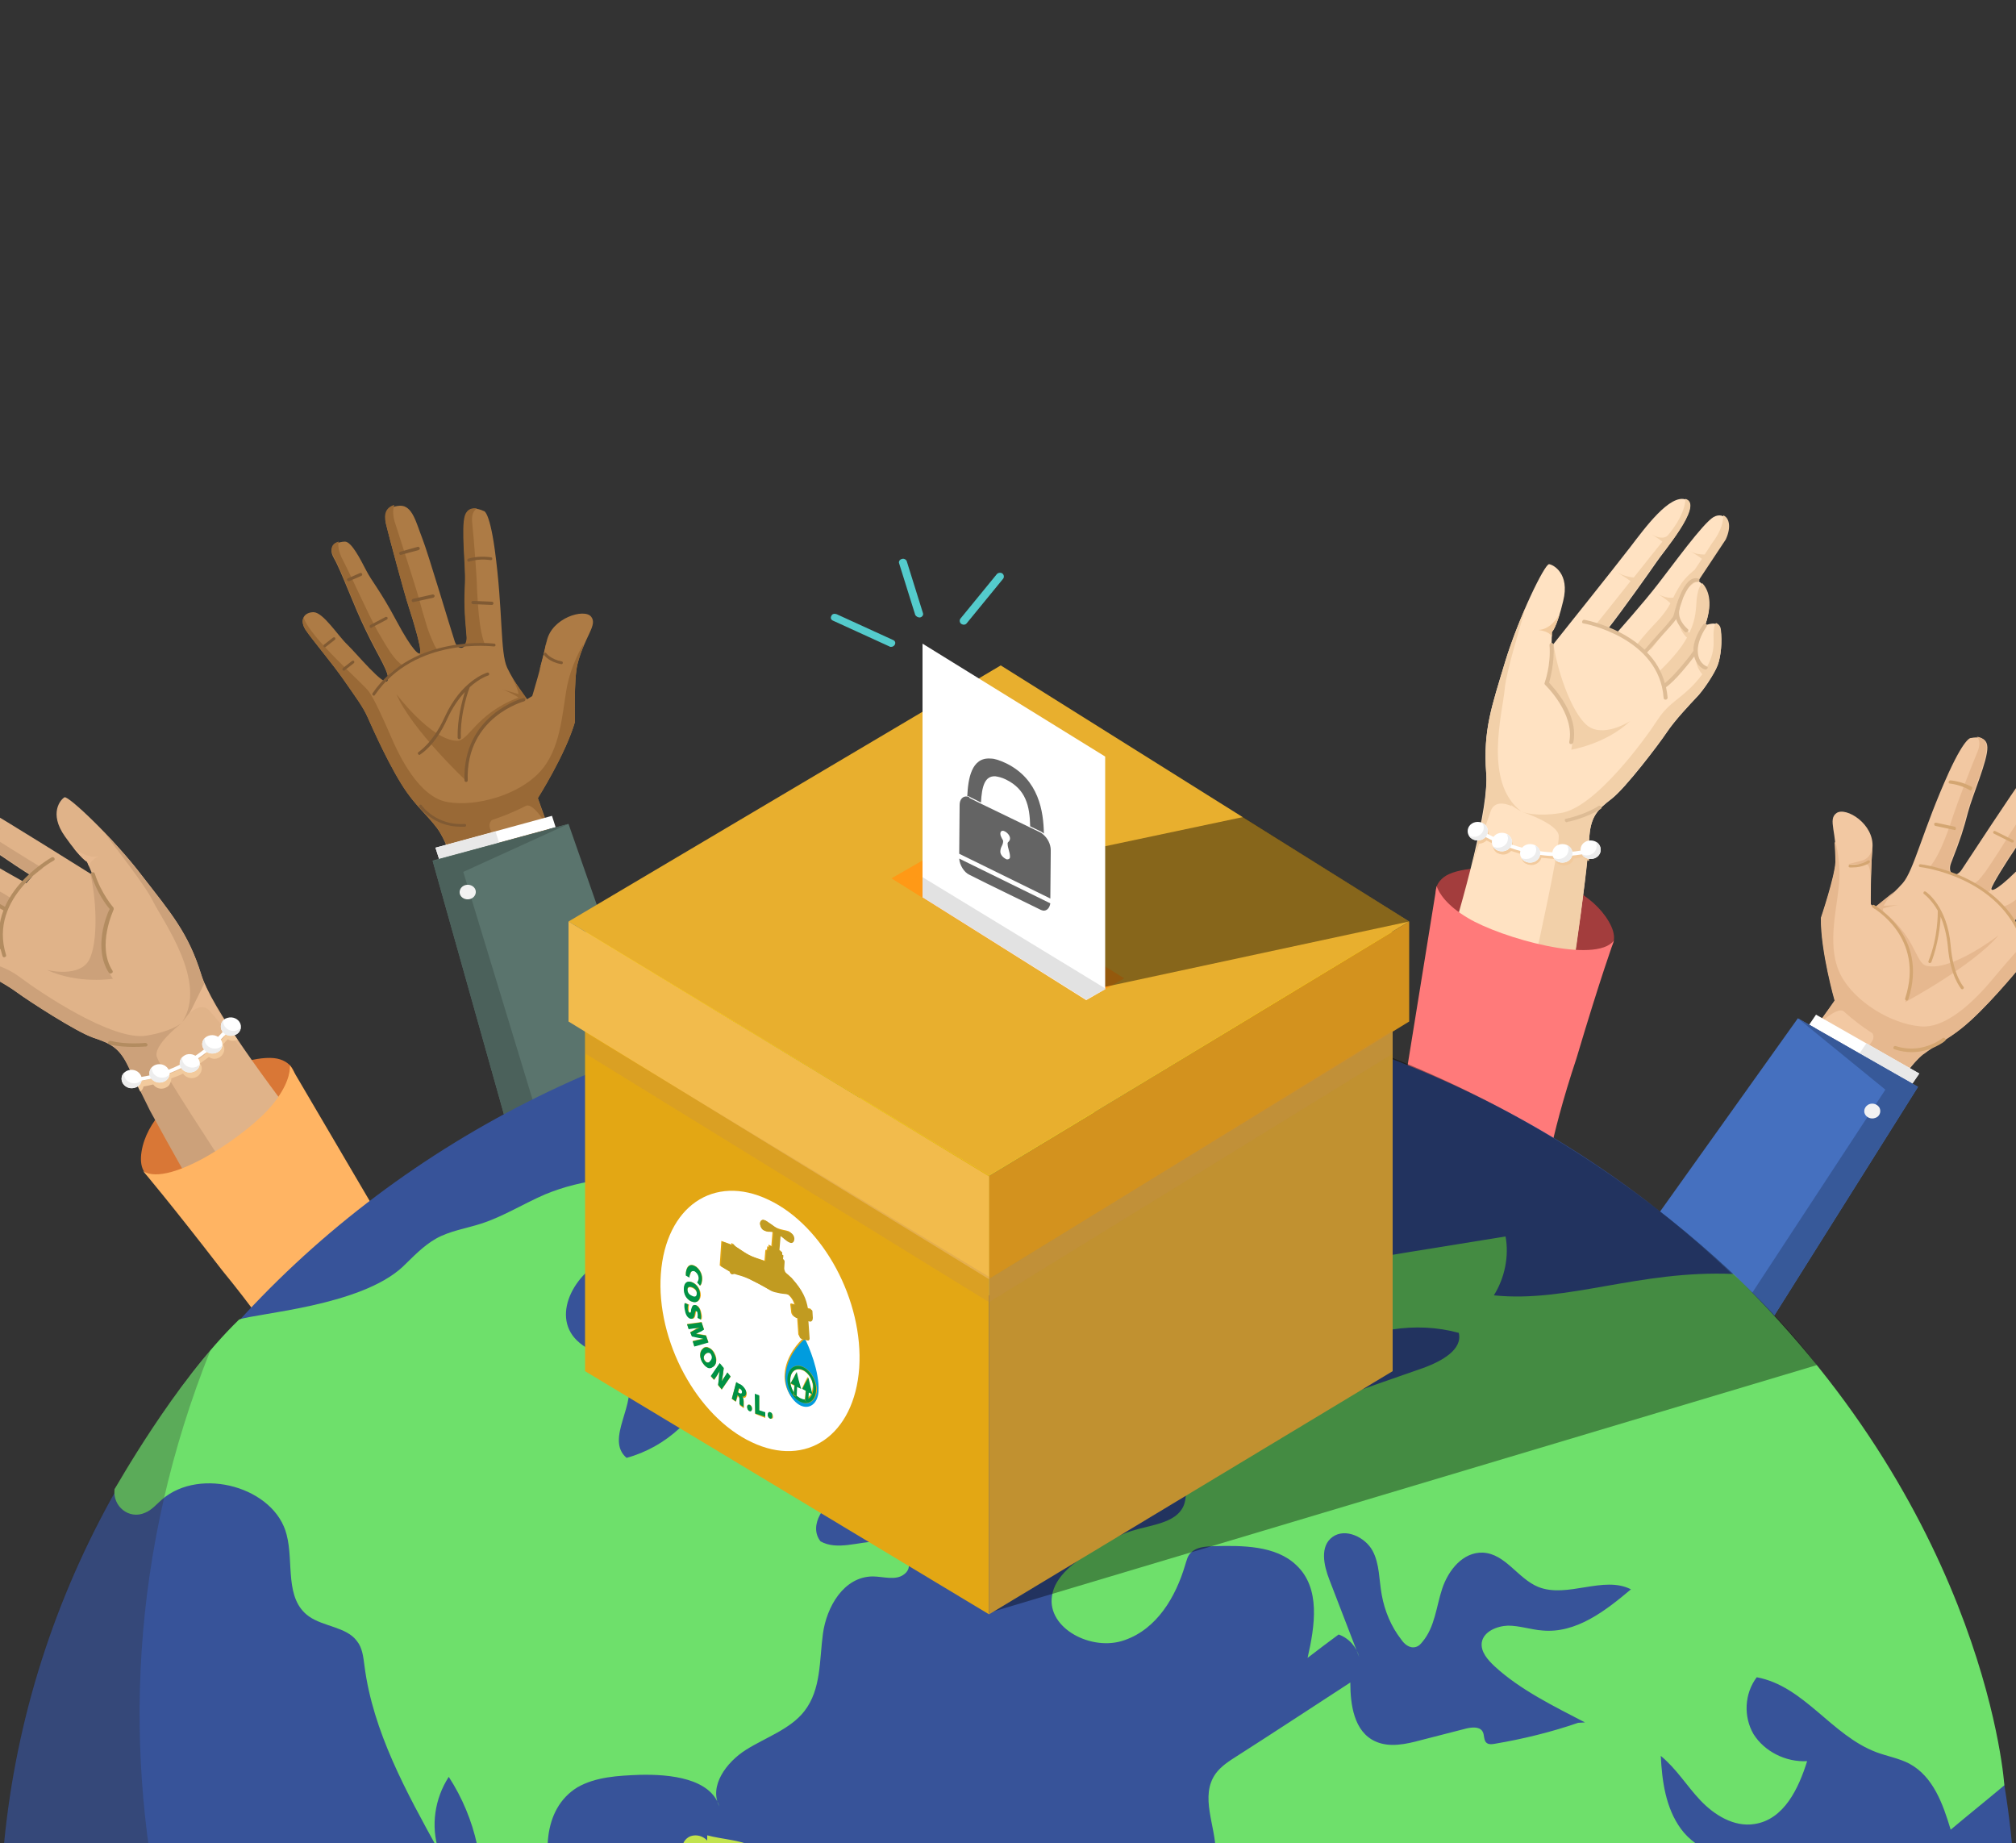 <?xml version="1.0" encoding="utf-8"?>
<!-- Generator: Adobe Illustrator 24.1.2, SVG Export Plug-In . SVG Version: 6.00 Build 0)  -->
<svg version="1.1" id="Capa_1" xmlns="http://www.w3.org/2000/svg" xmlns:xlink="http://www.w3.org/1999/xlink" x="0px" y="0px"
	 viewBox="0 0 500 457" style="enable-background:new 0 0 500 457;" xml:space="preserve">
<rect x="0" y="0" width="500" height="457" fill="#333333" stroke="none"/>
<style type="text/css">
	.st0{clip-path:url(#SVGID_2_);}
	.st1{fill:#F2C8A2;}
	.st2{fill:#E6B88F;}
	.st3{fill:#D4A672;}
	.st4{fill:#FFFFFF;}
	.st5{fill:#E8E8E8;}
	.st6{fill:#4570BF;}
	.st7{fill:#375999;}
	.st8{fill:#F2F2F2;}
	.st9{fill:#A33D3D;}
	.st10{fill:#FFE2C2;}
	.st11{fill:#F2D0A9;}
	.st12{fill:#DEBC95;}
	.st13{fill:#F2CA9D;}
	.st14{fill:#FF7A7A;}
	.st15{fill:#EDEDED;}
	.st16{fill:#AD7B45;}
	.st17{fill:#996936;}
	.st18{fill:#805A33;}
	.st19{fill:#5A746D;}
	.st20{fill:#4B615B;}
	.st21{fill:#D97736;}
	.st22{fill:#E0B389;}
	.st23{fill:#CCA17A;}
	.st24{fill:#B38C60;}
	.st25{fill:#FFB463;}
	.st26{fill:#375399;}
	.st27{fill-rule:evenodd;clip-rule:evenodd;fill:#6EE06B;}
	.st28{fill-rule:evenodd;clip-rule:evenodd;fill:#C1E34E;}
	.st29{opacity:0.3;fill:#2F2F2F;enable-background:new    ;}
	.st30{opacity:0.53;fill-opacity:0.72;enable-background:new    ;}
	.st31{fill:#E3A714;}
	.st32{fill:#C19130;}
	.st33{fill:#FFD700;}
	.st34{fill:#D3921E;}
	.st35{fill:#E8AF2E;}
	.st36{fill:#F2BB4C;}
	.st37{opacity:0.25;fill:#C18D53;enable-background:new    ;}
	.st38{fill:#FF9916;}
	.st39{opacity:0.25;}
	.st40{opacity:0.25;fill:#FF9916;enable-background:new    ;}
	.st41{opacity:0.42;fill:#010101;enable-background:new    ;}
	.st42{opacity:0.65;fill:#D2D2D2;enable-background:new    ;}
	.st43{opacity:0.78;}
	.st44{opacity:0.78;enable-background:new    ;}
	.st45{fill:#009245;}
	.st46{fill:#019CDE;}
	.st47{fill:#C19B21;}
	.st48{fill:#54CBCC;}
</style>
<g>
	<defs>
		<rect id="SVGID_1_" width="500" height="457"/>
	</defs>
	<clipPath id="SVGID_2_">
		<use xlink:href="#SVGID_1_"  style="overflow:visible;"/>
	</clipPath>
	<g id="elecciones2_2" class="st0">
		<g id="mano4">
			<g id="mano4_2">
				<g id="Group">
					<g id="Group_2">
						<path id="Vector" class="st1" d="M471.5,268c0,0,1.8-3,4.4-5.6s6.9-4.4,10.8-7.6c5.5-4.4,12.9-13.3,14.9-15.7
							c1.9-2.4,4.2-4,8.3-7.4c4-3.4,10.7-7.9,12.9-9.9c2.2-1.9,1.7-4.2-0.6-4.7c-2.3-0.5-7.5,4.1-10.3,5.7c-2.9,1.6-11.9,8-12.2,6.2
							c-0.3-1.7,3.8-5.1,8.7-10.6c4.9-5.5,10.2-12.8,12.9-15.4c2.8-2.7,0-4.3-1.5-4.7c-1.5-0.4-4.8,3.2-7.1,5.7
							c-2.3,2.5-4.8,4-10.8,10.2c-6,6.2-8,7-8,6.2c0-0.8,4.1-7.3,6.1-10.2c2-2.9,9.8-15.6,11.3-18.3c1.5-2.7,1-4.6-1.9-5.4
							c-2.9-0.9-5,3-7.6,6.4c-2.6,3.4-13.3,19.8-15.3,22.8c-1.6,2.3-3.6,0.9-2.6-1.7c2.4-6.1,3.1-8.4,4.2-12.6
							c1.1-4.2,4.9-12.8,4.8-16.1c-0.1-3.3-4-2.3-4-2.3s-1.3-0.7-5.5,8.4c-6.5,14.3-8.7,24.4-11.5,27.6c-2.8,3.2-6.9,6.3-6.9,6.3
							l-1-1.1c0,0-0.1-8.1,0.4-14c0.5-5.9-6.6-10.2-8.9-8.6s0.2,4.9-0.2,12.2c-0.2,3.7-3.6,13.8-3.6,13.8
							c-0.1,8.3,3.4,20.5,3.4,20.5l-5.6,7.9L471.5,268z"/>
						<path id="Vector_2" class="st2" d="M503.1,233c-2,1.6-5,5.2-8.4,9.2c-3.3,4-11.2,13-18.4,12.3c-7.2-0.6-16.2-6-19.7-12.6
							c-3.5-6.6-1.3-15.3-0.6-21.6c0.8-6.3-0.8-11.6-0.8-11.6s-0.1,0.1-0.2,0.3c0.1,1.4,0.2,2.9,0.2,4.8c-0.2,3.7-3.6,13.8-3.6,13.8
							c-0.1,8.3,3.4,20.5,3.4,20.5l-0.2,0.3c-1.8,2.6-4.6,6.4-4.6,6.4s5.6-5.7,7.2-3.9c8.9,7.9,16.1,9.9,19.8,10.4
							c2.6-2,6.1-3.7,9.4-6.4c5.5-4.4,12.9-13.3,14.9-15.7c1.9-2.4,4.2-4,8.3-7.4c4-3.4,10.7-7.9,12.9-9.9c1.1-1,1.5-2,1.4-2.8
							C521,223.7,505,231.4,503.1,233z"/>
						<g id="Group_3">
							<path id="Vector_3" class="st2" d="M463.1,214.4c0.6,0.2,0.8,2,0.9,3.5c0.1-2.5,0.2-5.4,0.4-7.9v-0.1
								c-0.1,1.1-0.6,2.9-2.6,3.5c-2.2,0.6-3.6,0.9-3.6,0.9S462.1,214.1,463.1,214.4z"/>
						</g>
						<path id="Vector_4" class="st2" d="M464.9,225.1c0,0,13.6,8.6,7.6,23.4c0,0,16.8-9,23.2-16.6c0,0-11.6,9-17.8,7.6
							c-3.1-0.6-2.5-7.9-12.5-14.6L464.9,225.1z"/>
						<path id="Vector_5" class="st2" d="M478.6,215c0,0,2.3,0,5.2,1.4c-0.4-0.5-0.5-1.4-0.1-2.5c2.4-6.1,3.1-8.4,4.2-12.6
							c1.1-4.2,4.9-12.8,4.8-16.1c-0.1-1.8-1.3-2.4-2.4-2.5c0.5,0.5,1,1.6,0.2,3.6c-1.5,3.5-5.2,13.2-6,15.7
							C483.7,204.5,481.3,211.9,478.6,215z"/>
						<path id="Vector_6" class="st2" d="M493.7,220.4c0.2-0.7,0.6-1.4,0.9-2c1.6-2.8,3.4-5.6,5.2-8.2c2-2.9,9.8-15.6,11.3-18.3
							c1.3-2.2,1.1-3.9-0.7-4.9c0.1,0.8-0.1,2.3-1.3,4c-2.1,3.1-9.3,13.5-11.7,17.5c-0.5,0.8-1,1.6-1.5,2.4c-1.1,1.7-2.2,3.4-3.3,5
							c-0.5,0.6-1,1.4-1.6,2c-0.2,0.3-0.4,0.5-0.7,0.7c-0.2,0.2-0.8,0.4-0.5,0.7c0.1,0.2,0.3,0.2,0.5,0.3c0.7,0.3,1.2,0.6,1.8,1
							c0.3,0.2,0.7,0.5,1.1,0.5c0.1,0,0.2,0,0.3-0.1c0,0,0.1-0.1,0.1-0.2C493.6,220.6,493.7,220.5,493.7,220.4z"/>
						<path id="Vector_7" class="st2" d="M499.7,228.2c0.2-0.5,0.6-1,0.7-1.1c0.4-0.5,0.9-1.1,1.3-1.6c1.3-1.5,2.7-2.9,4.1-4.3
							c0.8-0.9,1.7-1.7,2.5-2.7c4.9-5.5,10.2-12.8,12.9-15.4c2-1.9,1.1-3.3-0.1-4c-0.1,0.7-0.5,2.3-2.4,4.2
							c-2.9,2.9-9.8,11.3-13.4,14.9c-1.5,1.5-3,3-4.7,4.4c-1.1,0.9-2.4,1.9-3.9,2.2c0.8,1.5,1.7,2.7,2.8,3.9
							C499.5,228.5,499.6,228.4,499.7,228.2z"/>
						<path id="Vector_8" class="st2" d="M467,225.3c0.8-0.3,3.1-0.9,4.6-0.9l-4.4,0.2c0.7-1.6,2.7-3.6,2.7-3.6l-5.1,4.1l2.3,0.9
							C467,225.8,467,225.6,467,225.3z"/>
						<g id="Group_4">
							<path id="Vector_9" class="st3" d="M488.7,196c-0.1,0-0.1,0-0.2-0.1c-2.4-1.4-4.9-1.6-4.9-1.6c-0.2,0-0.4-0.2-0.3-0.4
								c0-0.2,0.2-0.4,0.4-0.4c0.1,0,2.7,0.2,5.3,1.6c0.2,0.1,0.2,0.3,0.1,0.5C489,195.9,488.9,196,488.7,196z"/>
						</g>
						<g id="Group_5">
							<path id="Vector_10" class="st3" d="M484.7,205.8l-4.7-1c-0.2,0-0.3-0.3-0.3-0.5c0-0.2,0.2-0.3,0.5-0.3l4.6,1
								c0.2,0,0.3,0.3,0.3,0.5C485.1,205.7,484.9,205.9,484.7,205.8z"/>
						</g>
						<g id="Group_6">
							<path id="Vector_11" class="st3" d="M499.1,208.9c-0.1,0-0.1,0-0.2,0l-4.4-2.2c-0.2-0.1-0.2-0.3-0.1-0.5
								c0.1-0.2,0.3-0.2,0.5-0.1l4.4,2.2c0.2,0.1,0.2,0.3,0.1,0.5C499.4,208.9,499.2,208.9,499.1,208.9z"/>
						</g>
						<path id="Vector_12" class="st2" d="M462.8,254.4c0,0,2.8,1.9,1.5,3.8c-1.3,1.9-2.4,3.5-2.4,3.5l9.5,5.5c0,0,3.3-4,6-6.2
							C480.2,258.7,462.8,254.4,462.8,254.4z"/>
					</g>
					<path id="Vector_13" class="st4" d="M476,266.2l-25.6-14.6l-1.7,2.5l25.6,14.6L476,266.2z"/>
					<path id="Vector_14" class="st5" d="M476,266.2l-13.1-7.5l-1.7,2.5l13.1,7.5L476,266.2z"/>
					<path id="Vector_15" class="st6" d="M445.9,252.5l29.8,17l-50.8,80.8l-34.7-19.7L445.9,252.5z"/>
					<path id="Vector_16" class="st7" d="M445.9,252.5l21.7,17.7L417.9,346l7,4.3l50.8-80.8L445.9,252.5z"/>
				</g>
				<path id="Vector_17" class="st8" d="M465.1,277.2c-1,0.4-2.2-0.1-2.6-1s0.1-2,1.1-2.4c1-0.4,2.2,0.1,2.6,1
					C466.6,275.8,466.1,276.9,465.1,277.2z"/>
				<g id="Group_7">
					<path id="Vector_18" class="st3" d="M502.3,233.5c-5.8-16.8-25.8-19.2-26-19.2c-0.2,0-0.4,0.1-0.4,0.3s0.1,0.4,0.3,0.4
						c0.2,0,19.7,2.3,25.3,18.7c0,0.2,0.2,0.3,0.4,0.3h0.1C502.2,233.9,502.3,233.7,502.3,233.5z"/>
					<path id="Vector_19" class="st3" d="M464.8,224.4c-0.2-0.1-0.4,0-0.5,0.1c-0.1,0.2,0,0.4,0.1,0.5c0.1,0.1,13.1,7.3,8.1,22.6
						c-0.1,0.2,0.1,0.4,0.3,0.5h0.1c0.2,0,0.3-0.1,0.4-0.3C478.4,232,464.9,224.5,464.8,224.4z"/>
					<path id="Vector_20" class="st3" d="M483.8,234.5c-0.8-9.7-6-13.3-6.2-13.4c-0.2-0.1-0.4-0.1-0.5,0.1s-0.1,0.4,0.1,0.5
						c0,0,1.8,1.3,3.4,4.1c0,0.5,0.1,6.6-2.3,12.5c-0.1,0.2,0,0.4,0.2,0.5h0.1c0.2,0,0.3-0.1,0.4-0.2c1.7-4.5,2.2-9,2.3-11.3
						c0.8,1.9,1.5,4.3,1.8,7.4c0.6,7.4,3.2,10.3,3.3,10.5c0.1,0.1,0.2,0.1,0.3,0.1c0.1,0,0.2,0,0.2-0.1c0.2-0.1,0.2-0.4,0.1-0.5
						C486.9,244.6,484.4,241.7,483.8,234.5z"/>
					<path id="Vector_21" class="st3" d="M474.1,260.9c-1.3,0-2.7-0.2-4.2-0.7c-0.3-0.1-0.4-0.4-0.3-0.5c0.1-0.3,0.4-0.4,0.6-0.3
						c6.5,2.1,11.5-1.9,11.5-1.9c0.2-0.2,0.5-0.2,0.7,0c0.2,0.2,0.2,0.5,0,0.6C482.2,258.3,478.9,260.9,474.1,260.9z"/>
					<path id="Vector_22" class="st3" d="M459.4,215.1c-0.2,0-0.4,0-0.6,0c-0.2,0-0.4-0.2-0.3-0.4c0-0.2,0.2-0.4,0.4-0.3
						c2.8,0.2,4.3-1,4.3-1c0.2-0.1,0.4-0.1,0.5,0c0.1,0.2,0.1,0.4,0,0.5C463.6,214,462.1,215.1,459.4,215.1z"/>
				</g>
			</g>
		</g>
		<g id="mano3">
			<g id="mano3_2">
				<g id="Group_8">
					<path id="Vector_23" class="st9" d="M358.1,217.5c6-4.6,32.9-2.7,40.9,11s-23,10.1-30.9,6.4
						C360.1,231.2,352.1,222.1,358.1,217.5z"/>
					<g id="Group_9">
						<path id="Vector_24" class="st10" d="M380,292.5c0.5,2.5,12-56.7,14.2-85.2c0.4-4.9,2.1-6.6,5.5-9.2
							c3.5-2.7,11.7-13.5,13.7-16.5c2-3,5.8-7,7.4-8.7c1.6-1.6,4.4-5.8,5.2-7.9c0.8-2.1,1.2-6,0.7-8.8c-0.4-2.7-3.8-1.1-3.8-1.1
							c3.1-9-2.1-11.3-2.1-11.3s4-6,6.7-10.1c2.7-4.1,0.2-7-2.5-5.5c-2.7,1.6-10.1,11.9-13.7,16.5c-3.6,4.7-10.3,12.2-10.3,12.2
							l-2.1-1.1c3.1-3.9,10.5-14.3,12-16.5c1.5-2.3,11.3-13.8,7.3-15.4c-4-1.6-10.3,7.1-13.9,11.8c-3.6,4.7-19.5,24.6-19.5,24.6
							l0.1-3.6c0,0,1.2-0.9,2.8-7.7c1.7-6.8-2.5-9-3.5-9.1c-1.1-0.1-7.6,13.3-10.9,24.2c-3.3,11-5.5,16.9-4.7,27.6
							c1.4,16.6-23.6,87-23.6,87"/>
						<path id="Vector_25" class="st11" d="M427.4,127.8c0,1.2-0.3,3.7-2.8,6.9l-1.8,2.8c-1,0-2.4-0.1-3.8-0.9c0,0,2.1,1.1,3.1,2
							l-1.8,2.7c0,0-2.3,1.7-3.7,4c-0.5,0.8-1.1,1.8-1.6,2.9c-0.8,0.1-2.2,0-4-1c0,0,2.1,1.2,3.3,2.4c-0.8,1.5-1.9,3-3.4,4.6
							c-3.2,3.3-4.9,5.6-4.9,5.6l1.8,1.5c0,0,0.9,1,2.7-1.6c1.9-2.7,5.7-6.7,5.7-6.7s-0.6-6.5,5.2-9.1h-0.1c0,0,4-6,6.7-10.1
							C429.5,130.6,428.8,128.3,427.4,127.8z"/>
						<path id="Vector_26" class="st11" d="M418.3,123.8c-0.1,0-0.2-0.1-0.3-0.1c0,1.4-0.6,4.5-4.3,9c0,0,0,0.1-0.1,0.1
							c-0.3,0.3-1.4,1.2-4.2-0.4c0,0,1.8,1,2.9,1.9c-2,2.5-4.6,5.7-7.1,8.9c-1.1-0.1-2.5-0.4-4.2-1.3c0,0,2.1,1.2,3.4,2.2
							c-4.5,5.7-8.7,10.9-8.7,10.9l3.6,1.1c0,0,0,0,0-0.1l-0.5-0.3c3.1-3.9,10.5-14.3,12-16.5C412.4,137,422.3,125.5,418.3,123.8z"
							/>
						<path id="Vector_27" class="st11" d="M422.2,144.6c-0.4,0.3-1.1,1.3-1.4,4c-0.2,2.2-0.1,4.8-1.8,8.3c-1.9-1.1-2.6-3.2-2.6-3.2
							c0,2.1,1.1,3.6,2,4.4c-1.3,2.4-3.5,5.1-6.9,8.4l1.5,3.9c0,0,6.5-6.5,7.6-9.9c0,0,0.2-2.7,2.4-5.8
							C425,149,423.5,146,422.2,144.6z"/>
						<path id="Vector_28" class="st11" d="M426.8,156.1c-0.1-0.9-0.6-1.4-1.2-1.6c-0.5,0.5-0.7,2-0.6,4.4c0.1,2.1-0.4,4.4-1.9,6.9
							c-1.6-1.3-2.3-2.8-2.3-2.8c-0.5,1.5,0.7,3.4,1.4,4.2c-0.5,0.7-1.2,1.5-1.9,2.3c-3.7,4-6.3,4.6-9.2,9
							c-2.9,4.5-15.4,21.8-24,23.1c-6.3,1-9.2-0.2-9.7-0.3c0.8,0.2,9.1,3.1,9.2,6c0.2,3.1-5.6,29.3-5.6,29.3l9,4.6
							c0,0,1.8-12,3-21.9c0.7-5.3,1.1-10.3,1.2-12.1c0.4-4.9,2.1-6.6,5.5-9.2c3.4-2.7,11.7-13.5,13.7-16.5c2-3,5.8-7,7.4-8.7
							c1.6-1.6,4.4-5.8,5.2-7.9C426.8,162.8,427.2,158.9,426.8,156.1z"/>
						<path id="Vector_29" class="st12" d="M388.6,203.9c-0.2,0-0.4-0.2-0.5-0.4c-0.1-0.3,0.1-0.5,0.4-0.5c0,0,4.4-0.9,7.9-3.1
							c0.2-0.2,0.5-0.1,0.7,0.1c0.2,0.2,0.1,0.5-0.1,0.6c-3.7,2.3-8.1,3.2-8.3,3.2C388.7,203.9,388.6,203.9,388.6,203.9z"/>
						<path id="Vector_30" class="st11" d="M385.1,159.9c-0.1,2-0.3,5.9-1.2,9.7c0,0,7.9,6.4,5.8,16.3c0,0,8.6-1.4,14.6-7.1
							c0,0-5.8,3.8-9.9,1.6c-3.9-2.1-8-12.9-9.1-20.7L385.1,159.9z"/>
						<path id="Vector_31" class="st13" d="M384.9,157.9v-1.2c0,0,0.7-0.5,1.9-4.4c-0.6,1.1-2.5,3.8-5.2,3.9
							C381.6,156.3,384.2,156.4,384.9,157.9z"/>
						<g id="Group_10">
							<path id="Vector_32" class="st12" d="M423.2,165.2c0,0-2.4-0.9-2.1-4.5c0.2-2.1,1.3-4.1,2.2-5.4c0.1-0.2,0.1-0.5-0.2-0.6
								c-0.2-0.1-0.5-0.1-0.7,0.2c-1,1.4-2.2,3.6-2.4,5.8c0,0.3,0,0.5,0,0.7c-0.3,0.5-4.3,5.8-7.1,8c-0.8-3-2.4-5.6-4.4-7.6
								c1.3-1.6,2.6-2.9,3.7-4.2c1.5-1.7,2.8-3,3.5-4.1c0.3,1,1,2.1,2.2,3.2c0.1,0.1,0.2,0.1,0.3,0.1c0.1,0,0.3-0.1,0.4-0.2
								c0.2-0.2,0.2-0.5,0-0.6c-2.9-2.6-2.1-4.9-2-5c0-0.1,0-0.1,0-0.2c0.2-0.7,0.5-1.6,0.9-2.7c0.7-1.6,2-4,3.3-3.8
								c0.1,0,0.2,0,0.3,0c0.3-0.1,0.4-0.3,0.4-0.5c0-0.2-0.3-0.4-0.5-0.4c-1.6-0.3-3.1,1.2-4.4,4.4c-0.6,1.4-0.9,2.6-1.2,3.6
								c-0.2,0.7-0.3,1.3-0.5,1.6c-0.7,1-2,2.5-3.4,4c-1.1,1.2-2.3,2.6-3.6,4.1c-6.1-5.8-14.8-7.4-14.9-7.4
								c-0.3-0.1-0.5,0.1-0.6,0.4c-0.1,0.3,0.1,0.5,0.4,0.5c0.2,0,18.7,3.5,19.8,18.4c0,0.3,0.2,0.5,0.5,0.5c0.3,0,0.5-0.3,0.5-0.5
								c-0.1-0.9-0.2-1.7-0.4-2.6c2.3-1.6,5.6-5.8,7-7.6c0.6,2.5,2.5,3.2,2.6,3.2c0.1,0,0.1,0,0.2,0c0.2,0,0.4-0.1,0.5-0.3
								C423.6,165.5,423.5,165.3,423.2,165.2z"/>
							<path id="Vector_33" class="st12" d="M385.3,159.9c0-0.3-0.3-0.5-0.5-0.5c-0.3,0-0.5,0.3-0.5,0.5c0.4,5.2-1.2,9.3-1.2,9.4
								c-0.1,0.2,0,0.4,0.1,0.5c0.1,0.1,7.4,7.1,6,14.2c0,0.3,0.1,0.5,0.4,0.5h0.1c0.2,0,0.4-0.2,0.5-0.4c1.4-6.9-4.8-13.5-6-14.8
								C384.4,168.4,385.6,164.5,385.3,159.9z"/>
						</g>
						<path id="Vector_34" class="st11" d="M373.2,170.8c0.4-4.5,4-15.8,5.1-20c-1.8,4.1-3.7,9-5,13.3c-3.3,11-5.5,16.9-4.7,27.6
							c0.1,1.1,0.1,2.2,0,3.4c-0.2,6-1.9,13.3-3.3,18.4v0.2c0,0,3.2-9.1,4.4-12.5c1.1-3.4,5.2-1.3,5.2-1.3l-0.2-0.3
							c1.6,1.1,2.6,1.6,2.6,1.6C367.8,194,372.7,176.6,373.2,170.8z"/>
					</g>
					<path id="Vector_35" class="st14" d="M356.3,219.7c0.6,1.8,2.5,4.8,7.7,7.9c8.3,5,31.8,11.6,36.3,5.6c0,0-3.3,9-9.3,29.2
						c-7,21-8,32-8,32l-37-11L356.3,219.7z"/>
				</g>
				<path id="Vector_36" class="st13" d="M394.1,209.3c-1.2,0.2-2.1,1.1-2.1,2.3c0,0.1,0,0.2,0,0.3c-0.7,0.1-1.4,0.2-2.1,0.3
					c0-0.1,0-0.1,0-0.2v-0.1c-0.1-0.2-0.1-0.3-0.2-0.5c0,0,0,0,0-0.1c-0.2-0.4-0.6-0.6-0.9-0.8c-0.4-0.2-0.8-0.3-1.2-0.3
					c-1.3,0-2.3,0.9-2.5,2c-1.1-0.1-2.1-0.2-3.1-0.3c0,0,0,0,0-0.1v-0.1c-0.1-0.2-0.1-0.3-0.2-0.5c0,0,0,0,0-0.1
					c-0.2-0.4-0.6-0.6-0.9-0.8c-0.4-0.2-0.8-0.3-1.2-0.3c-0.8,0-1.5,0.4-2,0.9c-0.9-0.3-1.8-0.5-2.6-0.8c0-0.2,0.1-0.4,0.1-0.5
					c0-0.2,0-0.4-0.1-0.5V209c-0.1-0.2-0.1-0.3-0.2-0.5c0,0,0,0,0-0.1c-0.2-0.4-0.6-0.6-0.9-0.8c-0.4-0.2-0.8-0.3-1.2-0.3
					c-0.9,0-1.6,0.4-2.1,1c-0.6-0.3-1.1-0.5-1.6-0.8c0.1-0.2,0.1-0.5,0.1-0.6c0-0.2,0-0.4-0.1-0.5v-0.1c-0.1-0.2-0.1-0.3-0.2-0.5
					c0,0,0,0,0-0.1c-0.2-0.4-0.6-0.6-0.9-0.8c-0.2-0.1-0.3-0.2-0.5-0.2l-1,4.5c0.1,0,0.2,0,0.3,0c0.8,0,1.5-0.4,1.9-0.8
					c0.5,0.3,1,0.5,1.6,0.8c0,0.2,0,0.3,0,0.5c0,0.8,0.5,1.6,1.2,1.9c0,0,0,0,0.1,0c0.2,0.1,0.3,0.2,0.5,0.2h0.1
					c0.2,0.1,0.4,0.1,0.6,0.1c0.8,0,1.5-0.4,2-0.9c0.8,0.3,1.7,0.5,2.6,0.8c-0.1,0.2-0.1,0.4-0.1,0.5c0,0.8,0.5,1.6,1.2,1.9
					c0,0,0,0,0.1,0c0.2,0.1,0.3,0.2,0.5,0.2h0.1c0.2,0.1,0.4,0.1,0.6,0.1c1.2,0,2.2-0.8,2.5-1.8c1,0.1,2.1,0.2,3.2,0.3
					c0.2,0.5,0.6,1,1.1,1.3c0,0,0,0,0.1,0c0.2,0.1,0.3,0.2,0.5,0.2h0.1c0.2,0.1,0.4,0.1,0.6,0.1c1.2,0,2.2-0.7,2.4-1.7
					c0.8-0.1,1.6-0.2,2.4-0.4c0.2,0.4,0.5,0.6,0.9,0.8c0,0,0,0,0.1,0c0.1,0.1,0.2,0.1,0.4,0.2V209.3z"/>
				<g id="Group_11">
					<path id="Vector_37" class="st4" d="M386.6,212.3c-12.5,0-21.3-6.7-21.4-6.8l0.6-0.7c0.1,0.1,13,9.9,29.5,5.4l0.3,0.9
						C392.5,212,389.4,212.3,386.6,212.3z"/>
					<g id="Group_12">
						<path id="Vector_38" class="st4" d="M366.5,208.4c1.4,0,2.5-1,2.5-2.3c0-1.3-1.1-2.3-2.5-2.3s-2.5,1-2.5,2.3
							C364,207.4,365.1,208.4,366.5,208.4z"/>
						<g id="Group_13">
							<path id="Vector_39" class="st15" d="M367.7,204.1c0.2,0.4,0.3,0.7,0.3,1.1c0,1.3-1.1,2.3-2.5,2.3c-0.4,0-0.8-0.1-1.2-0.3
								c0.4,0.7,1.2,1.2,2.2,1.2c1.4,0,2.5-1,2.5-2.3C369,205.3,368.5,204.5,367.7,204.1z"/>
						</g>
					</g>
					<g id="Group_14">
						<path id="Vector_40" class="st4" d="M372.5,211.1c1.4,0,2.5-1,2.5-2.3s-1.1-2.3-2.5-2.3s-2.5,1-2.5,2.3
							S371.1,211.1,372.5,211.1z"/>
						<g id="Group_15">
							<path id="Vector_41" class="st15" d="M373.7,206.8c0.2,0.4,0.3,0.7,0.3,1.1c0,1.3-1.1,2.3-2.5,2.3c-0.4,0-0.8-0.1-1.2-0.3
								c0.4,0.7,1.2,1.2,2.2,1.2c1.4,0,2.5-1,2.5-2.3C375,208,374.5,207.2,373.7,206.8z"/>
						</g>
					</g>
					<g id="Group_16">
						<path id="Vector_42" class="st4" d="M379.5,213.9c1.4,0,2.5-1,2.5-2.3c0-1.3-1.1-2.3-2.5-2.3s-2.5,1-2.5,2.3
							C377,212.9,378.1,213.9,379.5,213.9z"/>
						<g id="Group_17">
							<path id="Vector_43" class="st15" d="M380.7,209.6c0.2,0.4,0.3,0.7,0.3,1.1c0,1.3-1.1,2.3-2.5,2.3c-0.4,0-0.8-0.1-1.2-0.3
								c0.4,0.7,1.2,1.2,2.2,1.2c1.4,0,2.5-1,2.5-2.3C382,210.8,381.5,209.9,380.7,209.6z"/>
						</g>
					</g>
					<g id="Group_18">
						<path id="Vector_44" class="st4" d="M387.5,213.9c1.4,0,2.5-1,2.5-2.3c0-1.3-1.1-2.3-2.5-2.3s-2.5,1-2.5,2.3
							C385,212.9,386.1,213.9,387.5,213.9z"/>
						<g id="Group_19">
							<path id="Vector_45" class="st15" d="M388.7,209.6c0.2,0.4,0.3,0.7,0.3,1.1c0,1.3-1.1,2.3-2.5,2.3c-0.4,0-0.8-0.1-1.2-0.3
								c0.4,0.7,1.2,1.2,2.2,1.2c1.4,0,2.5-1,2.5-2.3C390,210.8,389.5,209.9,388.7,209.6z"/>
						</g>
					</g>
					<g id="Group_20">
						<path id="Vector_46" class="st4" d="M394.5,213c1.4,0,2.5-1,2.5-2.3c0-1.3-1.1-2.3-2.5-2.3s-2.5,1-2.5,2.3
							C392,211.9,393.1,213,394.5,213z"/>
						<g id="Group_21">
							<path id="Vector_47" class="st15" d="M395.7,208.7c0.2,0.4,0.3,0.7,0.3,1.1c0,1.3-1.1,2.3-2.5,2.3c-0.4,0-0.8-0.1-1.2-0.3
								c0.4,0.7,1.2,1.2,2.2,1.2c1.4,0,2.5-1,2.5-2.3C397,209.9,396.5,209,395.7,208.7z"/>
						</g>
					</g>
				</g>
			</g>
		</g>
		<g id="mano2">
			<g id="mano2_2">
				<g id="Group_22">
					<g id="Group_23">
						<g id="Group_24">
							<g id="Group_25">
								<path id="Vector_48" class="st16" d="M111.8,213c0,0-0.8-3.4-2.6-6.4c-1.8-3.1-5.3-5.9-8.2-10c-4-5.6-8.6-16-9.8-18.7
									c-1.2-2.7-2.9-4.9-5.8-9.1c-2.9-4.2-8-10.2-9.6-12.6c-1.6-2.5-0.4-4.4,2-4.4c2.4,0.1,6,5.8,8.3,8c2.3,2.2,9.2,10.6,10,9
									c0.8-1.6-2.2-5.8-5.3-12.3c-3.2-6.5-6.1-14.8-8-18.1c-1.9-3.3,1.3-4.1,2.8-4.1c1.6,0.1,3.7,4.2,5.2,7.1s3.5,5,7.5,12.5
									c4,7.5,5.7,8.7,6,8c0.3-0.8-1.8-8-2.9-11.3c-1.1-3.3-4.9-17.5-5.6-20.4c-0.7-2.9,0.3-4.6,3.4-4.8c3.1-0.1,4,4.2,5.5,8
									s7,22.4,8.1,25.7c0.9,2.6,3.2,1.7,3-1.1c-0.6-6.5-0.6-8.9-0.4-13.3c0.2-4.3-1-13.5,0-16.7c1-3.2,4.5-1.3,4.5-1.3
									s1.4-0.5,2.8,9.5c2.1,15.4,1.3,25.6,3.1,29.4c1.8,3.8,4.9,7.8,4.9,7.8l1.3-0.8c0,0,2.4-7.8,3.6-13.6c1.2-5.8,9.3-8.2,11-6.1
									c1.7,2.1-1.6,4.8-3.4,11.9c-0.9,3.6-0.6,14.2-0.6,14.2c-2.3,8-9.2,18.9-9.2,18.9l3.2,8.9L111.8,213z"/>
							</g>
							<g id="Group_26">
								<path id="Vector_49" class="st17" d="M91.5,171.5c1.4,2,3.3,6.2,5.4,11c2,4.7,7,15.3,14.2,16.4c7.1,1.2,17.4-1.8,22.6-7.3
									c5.3-5.5,5.7-14.4,6.8-20.7c1.1-6.2,4.1-11,4.1-11s0,0.1,0.1,0.3c-0.5,1.3-1.1,2.7-1.5,4.6c-0.9,3.6-0.6,14.2-0.6,14.2
									c-2.3,8-9.2,18.9-9.2,18.9l0.1,0.4c0.9,2.9,2.6,7.2,2.6,7.2s-3.8-6.9-5.8-5.6c-10.8,5.4-18.4,5.7-22.1,5.2
									c-1.9-2.6-4.8-5.1-7.2-8.5c-4-5.6-8.6-16-9.8-18.7c-1.2-2.7-2.9-4.9-5.8-9.1c-2.9-4.2-8-10.2-9.6-12.6
									c-0.8-1.2-0.9-2.3-0.5-3.1C76.9,158.2,90.1,169.5,91.5,171.5z"/>
							</g>
							<g id="Group_27">
								<g id="Group_28">
									<path id="Vector_50" class="st16" d="M135.5,163.3c-0.6,0-1.3,1.7-1.8,3.1c0.7-2.4,1.4-5.2,1.9-7.7v-0.1
										c-0.2,1.1-0.3,2.9,1.5,4c1.9,1.1,3.2,1.7,3.2,1.7S136.6,163.3,135.5,163.3z"/>
								</g>
							</g>
							<g id="Group_29">
								<path id="Vector_51" class="st17" d="M120.4,160.1c0,0-2.2-0.5-5.5,0.1c0.5-0.4,0.9-1.2,0.8-2.4c-0.6-6.5-0.6-8.9-0.4-13.3
									c0.2-4.3-1-13.5,0-16.7c0.6-1.7,1.9-1.9,3-1.7c-0.7,0.4-1.4,1.3-1.2,3.4c0.4,3.7,1.2,14,1.2,16.5
									C118.5,148.7,118.7,156.5,120.4,160.1z"/>
							</g>
							<g id="Group_30">
								<path id="Vector_52" class="st17" d="M104.2,161.6c0-0.2,0-0.3,0-0.5c0-0.3-0.1-0.5-0.1-0.9c-0.2-0.9-0.4-1.7-0.6-2.6
									c-0.6-2.5-1.4-4.9-2.2-7.4c-1.1-3.3-4.9-17.5-5.6-20.4c-0.6-2.5,0.1-4,2.1-4.6c-0.3,0.8-0.5,2.2,0.1,4.2
									c1.1,3.5,5,15.4,6.2,19.7c0.4,1.6,0.9,3.3,1.4,4.9c0.4,1.5,0.9,2.9,1.5,4.3c0.2,0.5,0.5,1.1,0.7,1.6
									c0.1,0.3,0.8,1.1,0.6,1.3c-0.1,0.1-0.2,0.1-0.3,0.2c-1.2,0.4-2.5,0.7-3.7,1.1h-0.1c-0.1,0-0.1-0.1-0.1-0.1
									C104,162.3,104.2,162,104.2,161.6z"/>
							</g>
							<g id="Group_31">
								<path id="Vector_53" class="st17" d="M96.2,167.7c-0.2-2-2.7-5.9-5.4-11.5c-3.2-6.5-6.1-14.8-8-18.1
									c-1.3-2.4-0.1-3.5,1.2-3.8c-0.2,0.7-0.2,2.3,1.1,4.7c1.9,3.6,6.2,13.3,8.6,17.6c2.5,4.3,4.2,7.2,6.1,8.3c0,0-1.5,0.7-3,2
									C96.4,167.4,96.2,167.7,96.2,167.7z"/>
							</g>
							<path id="Vector_54" class="st17" d="M129.2,173.5l1.5-0.2l-3.7-5.2c0,0,1.4,2.4,1.6,4l-4.2-1.2c1.4,0.4,3.5,1.6,4.1,2
								c0,0,0,0,0,0.1c-10.6,4.1-12.2,10.8-15.2,10.7c-6.4-0.2-15-11.6-15-11.6c3.9,9,17.5,21.7,17.5,21.7
								C114.5,180.1,126,174.8,129.2,173.5z"/>
							<g id="Group_32">
								<path id="Vector_55" class="st18" d="M116.3,139.3c-0.2,0-0.3-0.1-0.4-0.3c-0.1-0.2,0.1-0.4,0.3-0.5
									c2.9-0.8,5.5-0.3,5.6-0.3c0.2,0,0.3,0.2,0.3,0.4c0,0.2-0.2,0.3-0.4,0.3c0,0-2.5-0.5-5.2,0.3
									C116.3,139.3,116.3,139.3,116.3,139.3z"/>
							</g>
							<g id="Group_33">
								<path id="Vector_56" class="st18" d="M99.4,137.6c-0.2,0-0.3-0.1-0.4-0.3s0.1-0.4,0.3-0.5l4.3-1.2c0.2-0.1,0.4,0.1,0.5,0.3
									s-0.1,0.4-0.3,0.5L99.4,137.6L99.4,137.6z"/>
							</g>
							<g id="Group_34">
								<path id="Vector_57" class="st18" d="M122,150C122,150,121.9,150,122,150l-4.7-0.2c-0.2,0-0.4-0.2-0.4-0.4s0.2-0.4,0.4-0.4
									l4.7,0.2c0.2,0,0.4,0.2,0.4,0.4C122.3,149.9,122.2,150,122,150z"/>
							</g>
							<g id="Group_35">
								<path id="Vector_58" class="st18" d="M102.5,149.3c-0.2,0-0.3-0.1-0.4-0.3c0-0.2,0.1-0.4,0.3-0.5l4.9-1.1
									c0.2,0,0.4,0.1,0.5,0.3c0,0.2-0.1,0.4-0.3,0.5L102.5,149.3z"/>
							</g>
							<g id="Group_36">
								<path id="Vector_59" class="st18" d="M86.4,144.1c-0.1,0-0.3-0.1-0.3-0.2c-0.1-0.2,0-0.4,0.2-0.5l3-1.3
									c0.2-0.1,0.4,0,0.5,0.2c0.1,0.2,0,0.4-0.2,0.5l-3,1.3C86.6,144.1,86.5,144.1,86.4,144.1z"/>
							</g>
							<g id="Group_37">
								<path id="Vector_60" class="st18" d="M92,155.7c-0.1,0-0.3-0.1-0.3-0.2c-0.1-0.2,0-0.4,0.1-0.5l3.8-2c0.2-0.1,0.4,0,0.5,0.1
									c0.1,0.2,0,0.4-0.1,0.5l-3.8,2C92.2,155.7,92.1,155.7,92,155.7z"/>
							</g>
							<g id="Group_38">
								<path id="Vector_61" class="st18" d="M80.6,160.5c-0.1,0-0.2,0-0.3-0.1c-0.1-0.2-0.1-0.4,0-0.5l2.3-1.8
									c0.2-0.1,0.4-0.1,0.5,0c0.1,0.2,0.1,0.4,0,0.5l-2.3,1.8C80.7,160.5,80.7,160.5,80.6,160.5z"/>
							</g>
							<g id="Group_39">
								<path id="Vector_62" class="st18" d="M85.3,166.3c-0.1,0-0.2,0-0.3-0.1c-0.1-0.2-0.1-0.4,0-0.5l2.3-1.8
									c0.2-0.1,0.4-0.1,0.5,0c0.1,0.2,0.1,0.4,0,0.5l-2.3,1.8C85.5,166.3,85.4,166.3,85.3,166.3z"/>
							</g>
							<g id="Group_40">
								<path id="Vector_63" class="st17" d="M124.1,202c0,0-3.3,1.1-2.6,3.3c0.7,2.2,1.3,3.9,1.3,3.9l-10.8,2.9c0,0-2-4.7-4-7.5
									C106.1,201.8,124.1,202,124.1,202z"/>
							</g>
						</g>
						<g id="Group_41">
							<path id="Vector_64" class="st4" d="M108.9,213l28.9-7.9l-0.9-2.8l-28.9,7.9L108.9,213z"/>
						</g>
						<g id="Group_42">
							<path id="Vector_65" class="st5" d="M108.9,213l14.9-4l-0.9-2.8l-14.9,4L108.9,213z"/>
						</g>
						<g id="Group_43">
							<path id="Vector_66" class="st19" d="M141,204.3l-33.7,9.1l25.4,90.3L172,293L141,204.3z"/>
						</g>
						<g id="Group_44">
							<path id="Vector_67" class="st20" d="M141,204.3l-26.1,11.9l25.9,85.1l-8.1,2.5l-25.4-90.3L141,204.3z"/>
						</g>
					</g>
					<g id="Group_45">
						<path id="Vector_68" class="st8" d="M114,221.4c0.1,1,1.1,1.7,2.2,1.6c1.1-0.1,1.9-1,1.8-2c-0.1-1-1.1-1.7-2.2-1.6
							C114.7,219.5,113.9,220.4,114,221.4z"/>
					</g>
				</g>
				<path id="Vector_69" class="st18" d="M121.3,167c-0.1-0.2-0.3-0.3-0.5-0.2c-0.3,0.1-6.4,2-10.5,11c-3,6.6-6.5,8.6-6.5,8.7
					c-0.2,0.1-0.2,0.3-0.1,0.5c0.1,0.1,0.2,0.2,0.3,0.2s0.1,0,0.2-0.1c0.1-0.1,3.7-2.1,6.8-9c1.3-2.8,2.8-4.9,4.3-6.5
					c-0.7,2.2-1.9,6.7-1.8,11.3c0,0.2,0.2,0.4,0.4,0.4c0.2,0,0.4-0.2,0.4-0.4c-0.2-6.2,2-12,2.2-12.5c2.5-2.3,4.6-2.9,4.6-2.9
					C121.3,167.4,121.4,167.2,121.3,167z"/>
				<g id="Group_46">
					<path id="Vector_70" class="st18" d="M92.7,172.5c-0.1,0-0.1,0-0.2-0.1c-0.2-0.1-0.2-0.3-0.1-0.5c10.2-14.8,30-12.3,30.2-12.3
						c0.2,0,0.3,0.2,0.3,0.4s-0.2,0.3-0.4,0.3S103,157.8,93,172.3C92.9,172.5,92.8,172.5,92.7,172.5z"/>
				</g>
				<g id="Group_47">
					<path id="Vector_71" class="st18" d="M114.2,205c-6.6,0-10.2-4.8-10.2-4.9c-0.1-0.2-0.1-0.4,0.1-0.5c0.2-0.1,0.4-0.1,0.5,0.1
						c0,0.1,3.7,5.1,10.6,4.6c0.2,0,0.4,0.1,0.4,0.3s-0.1,0.4-0.3,0.4C115,205,114.6,205,114.2,205z"/>
				</g>
				<g id="Group_48">
					<path id="Vector_72" class="st18" d="M115.6,193.9c-0.2,0-0.4-0.2-0.4-0.4c-0.5-16.3,14.5-20.4,14.6-20.4
						c0.2-0.1,0.4,0.1,0.5,0.3c0.1,0.2-0.1,0.4-0.3,0.5c0,0-3.7,1-7.2,3.9c-3.3,2.7-7.1,7.6-6.8,15.8
						C116,193.7,115.8,193.9,115.6,193.9z"/>
				</g>
				<g id="Group_49">
					<path id="Vector_73" class="st18" d="M139.3,164.7C139.2,164.7,139.2,164.7,139.3,164.7c-3.1-0.5-4.3-2.2-4.4-2.3
						c-0.1-0.2-0.1-0.4,0.1-0.5c0.2-0.1,0.4-0.1,0.5,0.1c0,0,1.1,1.5,3.8,2c0.2,0,0.3,0.2,0.3,0.4
						C139.6,164.5,139.4,164.7,139.3,164.7z"/>
				</g>
			</g>
		</g>
		<g id="mano1">
			<g id="mano1_2">
				<g id="Group_50">
					<path id="Vector_74" class="st21" d="M69.5,262.7c-7.3-2.5-32,7.7-34.4,22.9c-2.4,15.4,25.3,2.3,31.5-3.6
						C72.7,276.1,76.8,265.1,69.5,262.7z"/>
					<g id="Group_51">
						<path id="Vector_75" class="st22" d="M76.7,339.9c0.5,2.5-32.3-49.5-45-75.7c-2.2-4.5-4.4-5.5-8.6-6.9
							c-4.3-1.5-16-9.1-19-11.3c-3-2.2-8.1-4.8-10.2-5.9c-2.1-1.1-6.3-4.1-7.8-5.8c-1.6-1.7-3.3-5.3-4-8c-0.7-2.7,3.2-2.2,3.2-2.2
							c-6.3-7.5-2.3-11.3-2.3-11.3s-6-4.5-10.1-7.5c-4.1-3-2.8-6.6,0.4-5.9c3.1,0.6,13.9,8,19,11.3c5.1,3.3,14.2,8.3,14.2,8.3
							l1.5-1.7c-4.4-2.7-15.1-10.1-17.4-11.8c-2.2-1.6-15.7-9.4-12.6-12.2c3.1-2.7,12.3,3.6,17.5,6.8C0.7,203,23,217,23,217
							l-1.4-3.3c0,0-1.4-0.5-5.5-6.3c-4.1-5.8-1-9.2-0.1-9.7c1-0.4,12.1,10.1,19.2,19.4c7.2,9.3,11.5,14.2,14.7,24.5
							c4.9,16.1,54.5,74.6,54.5,74.6"/>
						<path id="Vector_76" class="st23" d="M-1.5,207.8c0.8-1.4,2.4-3.1,2.4-3.1c-1.2,1.4-2.5,2.1-3.5,2.5c-3.6-2.2-7.2-4.5-10-6.1
							c0.7-1.2,2-2.7,2-2.7c-2.1,2.3-3.4,1.8-3.8,1.6c0,0-0.1,0-0.1-0.1c-5.2-3-6.8-5.8-7.3-7c-0.1,0.1-0.2,0.1-0.3,0.2
							c-3.1,2.7,10.4,10.6,12.6,12.2c2.2,1.6,13,9,17.4,11.8l-0.3,0.4h0.1l2.9-2.2C10.7,215.4,4.8,211.8-1.5,207.8z"/>
						<path id="Vector_77" class="st23" d="M-3.5,219.3c-2-1-3.6-2.1-4.9-3.2c0.6-1.5,2.2-3.3,2.2-3.3c-1.3,1.6-2.6,2-3.4,2.2
							c-1-0.8-1.8-1.6-2.6-2.3c-2.2-1.6-5-2.6-5-2.6l-2.7-2c0.6-1.2,2.1-2.8,2.1-2.8c-1,1.2-2.4,1.7-3.3,2l-2.8-2
							c-3.5-2.1-4.7-4.4-5.2-5.6c-1.2,1-0.9,3.4,1.9,5.5c4.1,3,10.1,7.5,10.1,7.5s0,0-0.1,0.1c6.4,0.6,8.2,6.9,8.2,6.9
							s5.1,2.7,7.8,4.6C1.5,226.2,2,225,2,225l1.1-1.9C3.2,223,0.8,221.3-3.5,219.3z"/>
						<g id="Group_52">
							<path id="Vector_78" class="st23" d="M31.7,264.2c-2.2-4.5-4.4-5.5-8.6-6.9c-4.3-1.5-16-9.1-19-11.3c-3-2.2-8.1-4.8-10.2-5.9
								c-2.1-1.1-6.3-4.1-7.8-5.8c-1.6-1.7-3.3-5.3-4-8c-0.2-0.9,0.1-1.5,0.6-1.8c0.6,0.3,1.4,1.6,2.2,3.9c1,3,3.3,5.8,8.3,8.4
								c5,2.6,7.6,2.4,12,5.7c4.4,3.3,22.6,15.7,31.1,14.3c6.2-1,8.6-3,9-3.3c-0.7,0.5-7.4,5.8-6.4,8.6c1,3,16.1,25.9,16.1,25.9
								l-6.8,7.1c0,0-6.1-10.7-11-19.7C34.7,270.4,32.5,265.8,31.7,264.2z"/>
						</g>
						<path id="Vector_79" class="st23" d="M0.3,231.2v4.2c0,0-8.5-4.1-10.8-6.9c0,0-1.2-2.4-4.4-4.8c-4-4.9-3.7-8.2-2.9-9.9
							c0.5,0.2,1.5,0.8,2.8,3.3C-13.4,220.8-11.9,225.8,0.3,231.2z"/>
						<path id="Vector_80" class="st24" d="M1.1,237.4c-0.2,0-0.4-0.1-0.5-0.4c-4.8-15,12.1-24.3,12.2-24.4c0.2-0.1,0.5-0.1,0.7,0.2
							c0.1,0.2,0.1,0.5-0.2,0.6c-0.2,0.1-16.3,9-11.8,23.4c0.1,0.3-0.1,0.5-0.3,0.5H1.1z"/>
						<path id="Vector_81" class="st24" d="M1.5,225c-1.9-1.1-3.3-1.8-4.9-2.7c-2-1.1-3.7-2-4.7-2.7c-0.3-0.2-0.6-0.7-1.1-1.4
							c-0.6-0.8-1.3-1.8-2.4-2.9c-2.5-2.6-4.4-3.5-5.8-2.7c-0.2,0.1-0.4,0.3-0.3,0.5c0,0.3,0.3,0.5,0.6,0.4c0.1,0,0.2-0.1,0.3-0.1
							c1.2-0.6,3.4,1.4,4.6,2.6c0.8,0.8,1.3,1.6,1.8,2.2c0,0.1,0,0.1,0.1,0.2c0,0,1.8,2.1,0,5.4c-0.1,0.2,0,0.5,0.2,0.6
							c0.1,0,0.1,0.1,0.2,0.1c0.2,0,0.4-0.1,0.4-0.3c0.8-1.5,1-2.6,0.9-3.7c1.1,0.8,2.7,1.6,4.8,2.7c1.6,0.8,3.2,1.7,5.1,2.8
							C1.3,226,1.8,225.2,1.5,225z"/>
						<path id="Vector_82" class="st24" d="M0.6,234.6c-3.3-0.8-9.8-5.2-10.3-5.5c-0.1-0.2-0.2-0.5-0.3-0.7c-1-2-2.9-3.7-4.4-4.8
							c-0.2-0.2-0.5-0.1-0.7,0.1c-0.2,0.2-0.1,0.5,0.1,0.6c1.4,1,3.2,2.5,4.1,4.4c1.6,3.2-0.2,4.8-0.3,4.8c-0.2,0.2-0.2,0.5,0,0.6
							c0.1,0.1,0.2,0.2,0.4,0.2c0.1,0,0.2,0,0.3-0.1c0.1-0.1,1.6-1.4,1.2-3.8c2.1,1.4,6.9,4.3,9.7,5h0.1c0.2,0,0.4-0.1,0.5-0.4
							C1,234.9,0.8,234.6,0.6,234.6z"/>
						<path id="Vector_83" class="st24" d="M33.1,259.6c-1.7,0-3.8-0.1-5.9-0.6c-0.3-0.1-0.4-0.3-0.4-0.5c0.1-0.3,0.3-0.4,0.6-0.4
							c4.1,1,8.6,0.5,8.6,0.5c0.3,0,0.5,0.2,0.6,0.4c0,0.3-0.2,0.5-0.4,0.5C36,259.5,34.8,259.6,33.1,259.6z"/>
						<path id="Vector_84" class="st23" d="M22.7,216.8c0.8,1.9,2.5,5.5,4.7,8.8c0,0-5.1,8.4,0.6,17.1c0,0-8.6,1.4-16.4-2.2
							c0,0,6.9,1.8,9.9-1.6c2.8-3.2,2.7-14.6,0.9-22.3L22.7,216.8z"/>
						<path id="Vector_85" class="st2" d="M22.1,214.9l-0.5-1.2c0,0-0.9-0.4-3.4-3.5c1,0.8,3.8,2.8,6.4,2.1
							C24.6,212.3,22.2,213.2,22.1,214.9z"/>
						<path id="Vector_86" class="st23" d="M37.9,223.4c-2-4.1-9.6-13.6-12.3-17.3c3.2,3.4,6.8,7.3,9.6,11.1
							c7.2,9.3,11.5,14.2,14.7,24.5c0.3,1,0.7,2.1,1.2,3.2c-3,5.2-5.9,8.5-5.9,8.5C51.6,243.6,40.5,228.6,37.9,223.4z"/>
						<path id="Vector_87" class="st24" d="M27.4,241.4c-0.2,0-0.3-0.1-0.4-0.2c-3.9-6-0.6-14.3,0.2-15.8c-0.7-0.8-3.2-4-4.6-8.6
							c-0.1-0.3,0.1-0.5,0.3-0.5c0.3-0.1,0.5,0.1,0.6,0.3c1.6,5,4.6,8.4,4.6,8.4c0.1,0.1,0.1,0.3,0.1,0.5c0,0.1-4.3,9-0.3,15.2
							c0.1,0.2,0.1,0.5-0.2,0.6C27.5,241.4,27.5,241.4,27.4,241.4z"/>
						<path id="Vector_88" class="st2" d="M47,251.3l3.7-7.5c2.3,5.8,6.9,12.7,10.3,17.4l0.1,0.2c0,0-6.4-7.6-8.8-10.4
							C50.1,248,47,251.3,47,251.3z"/>
					</g>
					<path id="Vector_89" class="st25" d="M71.9,264.1c0.1,1.9-0.6,5.2-4.3,9.8c-5.9,7.3-25.6,20.7-32.1,16.5c0,0,6.4,7.5,19.6,24.6
						c14.4,17.6,19.4,27.6,19.4,27.6l30.7-21.8L71.9,264.1z"/>
				</g>
				<path id="Vector_90" class="st13" d="M32.6,266.1c1.2-0.2,2.4,0.5,2.8,1.5c0,0.1,0.1,0.2,0.1,0.3c0.7-0.1,1.4-0.3,2-0.4
					c0-0.1,0-0.1,0-0.2c0-0.1,0-0.1,0-0.1c0-0.2,0-0.4,0-0.5c0,0,0,0,0-0.1c0.1-0.4,0.3-0.7,0.6-1c0.3-0.3,0.6-0.5,1-0.6
					c1.2-0.4,2.5,0.1,3.1,1.2c1-0.4,1.9-0.8,2.8-1.2c0,0,0,0,0-0.1c0-0.1,0-0.1,0-0.1c0-0.2,0-0.4,0-0.5c0,0,0,0,0-0.1
					c0.1-0.4,0.3-0.7,0.6-1c0.3-0.3,0.6-0.5,1-0.6c0.8-0.3,1.6-0.1,2.2,0.3c0.8-0.5,1.5-1,2.2-1.6c-0.1-0.2-0.2-0.3-0.3-0.5
					c-0.1-0.2-0.1-0.4-0.1-0.5c0-0.1,0-0.1,0-0.1c0-0.2,0-0.4,0-0.5c0,0,0,0,0-0.1c0.1-0.4,0.3-0.7,0.6-1c0.3-0.3,0.6-0.5,1-0.6
					c0.8-0.3,1.7-0.1,2.3,0.3c0.4-0.5,0.8-0.8,1.2-1.3c-0.1-0.2-0.3-0.4-0.3-0.5c-0.1-0.2-0.1-0.4-0.1-0.5c0-0.1,0-0.1,0-0.1
					c0-0.2,0-0.4,0-0.5c0,0,0,0,0-0.1c0.1-0.4,0.3-0.7,0.6-1c0.1-0.1,0.2-0.2,0.4-0.4l2.6,3.9c-0.1,0-0.2,0.1-0.3,0.1
					c-0.7,0.3-1.5,0.2-2.1-0.2c-0.4,0.4-0.8,0.8-1.2,1.3c0.1,0.1,0.2,0.3,0.2,0.4c0.3,0.7,0.1,1.6-0.4,2.2c-0.1,0.1-0.2,0.3-0.4,0.4
					l-0.1,0.1c-0.2,0.1-0.4,0.2-0.6,0.3c-0.8,0.3-1.6,0.1-2.2-0.3c-0.7,0.5-1.4,1-2.2,1.6c0.1,0.2,0.2,0.4,0.3,0.5
					c0.3,0.7,0.1,1.6-0.4,2.2c-0.1,0.1-0.2,0.3-0.4,0.4l-0.1,0.1c-0.2,0.1-0.4,0.2-0.6,0.3c-1.2,0.4-2.4-0.1-3-1
					c-0.9,0.5-1.9,0.8-2.9,1.2c0,0.5-0.2,1.1-0.5,1.6c-0.1,0.1-0.2,0.3-0.4,0.4l-0.1,0.1c-0.2,0.1-0.4,0.2-0.6,0.3
					c-1.1,0.4-2.3,0-2.9-0.9c-0.8,0.2-1.6,0.4-2.4,0.5c-0.1,0.4-0.2,0.7-0.5,1c-0.1,0.1-0.2,0.2-0.3,0.3L32.6,266.1z"/>
				<g id="Group_53">
					<path id="Vector_91" class="st4" d="M31.7,268.3l-0.1-0.9c17.2-0.9,25.7-14.1,25.8-14.3l0.9,0.5
						C58.2,253.6,49.5,267.3,31.7,268.3z"/>
					<g id="Group_54">
						<path id="Vector_92" class="st4" d="M54.9,255.3c0.5,1.2,1.9,1.8,3.2,1.4s2-1.7,1.5-2.9c-0.5-1.2-1.9-1.8-3.2-1.4
							C55.1,252.7,54.5,254.1,54.9,255.3z"/>
						<g id="Group_55">
							<path id="Vector_93" class="st15" d="M55.4,253c-0.1,0.4,0,0.7,0.1,1.1c0.5,1.2,1.9,1.8,3.2,1.4c0.4-0.1,0.7-0.4,1-0.6
								c-0.1,0.8-0.7,1.6-1.6,1.8c-1.3,0.5-2.7-0.2-3.2-1.4C54.6,254.5,54.8,253.5,55.4,253z"/>
						</g>
					</g>
					<g id="Group_56">
						<path id="Vector_94" class="st4" d="M50.3,259.7c0.5,1.2,1.9,1.8,3.2,1.4s2-1.7,1.5-2.9c-0.5-1.2-1.9-1.8-3.2-1.4
							S49.8,258.5,50.3,259.7z"/>
						<g id="Group_57">
							<path id="Vector_95" class="st15" d="M50.8,257.4c-0.1,0.4,0,0.7,0.1,1.1c0.5,1.2,1.9,1.8,3.2,1.4c0.4-0.1,0.7-0.4,1-0.6
								c-0.1,0.8-0.7,1.6-1.6,1.8c-1.3,0.5-2.7-0.2-3.2-1.4C50,258.8,50.2,258,50.8,257.4z"/>
						</g>
					</g>
					<g id="Group_58">
						<path id="Vector_96" class="st4" d="M44.7,264.4c0.5,1.2,1.9,1.8,3.2,1.4c1.3-0.5,2-1.7,1.5-2.9c-0.5-1.2-1.9-1.8-3.2-1.4
							C44.9,262,44.3,263.2,44.7,264.4z"/>
						<g id="Group_59">
							<path id="Vector_97" class="st15" d="M45.2,262.1c-0.1,0.4,0,0.7,0.1,1.1c0.5,1.2,1.9,1.8,3.2,1.4c0.4-0.1,0.7-0.4,1-0.6
								c-0.1,0.8-0.7,1.6-1.6,1.8c-1.3,0.5-2.7-0.2-3.2-1.4C44.4,263.6,44.6,262.8,45.2,262.1z"/>
						</g>
					</g>
					<g id="Group_60">
						<path id="Vector_98" class="st4" d="M37.2,266.9c0.5,1.2,1.9,1.8,3.2,1.4s2-1.7,1.5-2.9c-0.5-1.2-1.9-1.8-3.2-1.4
							S36.7,265.8,37.2,266.9z"/>
						<g id="Group_61">
							<path id="Vector_99" class="st15" d="M37.7,264.6c-0.1,0.4,0,0.7,0.1,1.1c0.5,1.2,1.9,1.8,3.2,1.4c0.4-0.1,0.7-0.4,1-0.6
								c-0.1,0.8-0.7,1.6-1.6,1.8c-1.3,0.5-2.7-0.2-3.2-1.4C36.9,266.2,37.1,265.2,37.7,264.6z"/>
						</g>
					</g>
					<g id="Group_62">
						<path id="Vector_100" class="st4" d="M30.3,268.3c0.5,1.2,1.9,1.8,3.2,1.4s2-1.7,1.5-2.9c-0.5-1.2-1.9-1.8-3.2-1.4
							C30.5,265.8,29.8,267.1,30.3,268.3z"/>
						<g id="Group_63">
							<path id="Vector_101" class="st15" d="M30.8,266c-0.1,0.4,0,0.7,0.1,1.1c0.5,1.2,1.9,1.8,3.2,1.4c0.4-0.1,0.7-0.4,1-0.6
								c-0.1,0.8-0.7,1.6-1.6,1.8c-1.3,0.5-2.7-0.2-3.2-1.4C30,267.4,30.2,266.5,30.8,266z"/>
						</g>
					</g>
				</g>
			</g>
		</g>
		<g id="OBJECTS">
			<g id="Group_64">
				<g id="Group_65">
					<g id="Group_66">
						<path id="Vector_102" class="st26" d="M250,711.3c138.1,0,250-104.3,250-233.1S388.1,245.1,250,245.1S0,349.5,0,478.2
							S111.9,711.3,250,711.3z"/>
						<g id="Group_67">
							<g id="Group_68">
								<path id="Vector_103" class="st27" d="M59.3,327.2c4.4-1.6,30.1-3.3,40.6-13.1c2.6-2.5,5.1-5.2,8.3-7
									c3.4-1.9,7.5-2.5,11.2-3.7c5.5-1.8,10.4-4.9,15.7-7.2c19-7.9,41-3.2,61.1,1.6c4.1,1,9.4,3.9,7.6,7.6c-0.8,1.6-2.7,2.5-4,3.8
									c-1.8,1.9-1.7,5,0.2,6.9c-5.8,6.1-19,1.8-19.4-6.3c-9.6,0.4-19.6-1.6-28.6,1.6c-9,3.1-15.6,14.5-8.9,21
									c3.7,3.6,10.3,4.5,12.4,9.1c2.8,6.4-5.6,15.3-0.1,20c9.9-2.7,18-10.3,21.2-19.6c1.8-5.1,4.1-12.2,9.8-11.3
									c1.7,0.3,3.1,1.3,4.5,2.2c7.2,4.4,16.2,5.7,23.5,9.7c7.5,4.1,13,13.4,8.1,20c-3,4-8.8,5.3-13.4,7.7c-4.7,2.4-8.7,8-5.6,12
									c4.1,2.3,9.3,0.1,14.2,0c4.8-0.1,10.2,5.5,6.5,8.2c-2.1,1.6-5.2,0.5-7.8,0.5c-7.2,0.1-11.4,7.6-12.3,14.2
									c-0.9,6.6-0.4,13.8-4.6,19.2c-3.5,4.5-9.6,6.5-14.5,9.6c-4.9,3.1-9.2,9-6.6,14c-2.2-6.9-12.1-8-19.8-7.8
									c-5.3,0.2-10.9,0.5-15.4,3.1c-8.8,5.4-8.7,17.7-5.1,27c3.7,0.6,6.3-3.8,10-4.6c5.1-1,8.2,5.1,8.7,10c0.4,4.8,1,11,5.9,12.6
									c1.8,0.5,3.8,0.4,5.5,1.2c3.7,1.7,3.5,6.9,6.3,9.9c2.7,2.8,7.5,2.7,11.5,2.6c11.4-0.5,22.7-0.1,34,1.3
									c11.2,1.4,17.1,13.6,18.2,24.1c14.8-1.6,33.9-0.5,47,6.2c5.4,15.3-10.6,22.5-13.6,38.3c-0.7,3.8-0.5,7.9-2,11.4
									c-5.3,12.7-27.1,11.7-34.8,23.3c-6.3,9.3-1.2,23.9-10.2,31.1c-4.1,3.3-10.4,3.9-13.8,7.9c-2.6,2.9-3,7-4.2,10.7
									c-2.1,6.4-7.3,11.5-9.6,17.8c-4.1,11.2,2.5,16,0.9,17.5c-1.7,1.6-6.4,0.6-8.4-1.6c-3.8-4.1-4.9-11.8-5.5-17.5
									c-1-8.8-2-17.6-0.6-26.4c1.5-9.3,5.6-18,7.6-27.2c2.1-9.1,1.8-19.6-4.6-26.9c-2.2-2.5-4.9-4.5-6.9-7.1
									c-2.1-2.7-3.1-6.1-4.2-9.3c-1.3-4.1-2.6-8.3-3.9-12.4c-0.9-2.8-1.9-5.8-1.6-8.8c0.6-8,8.7-13.4,14.8-19.2
									c6.1-5.8,10.1-16.2,3.2-21.1c-8.9-4.7-17.8-9.3-26.9-14c-2.1-1.1-4.1-2.2-5.6-3.8c-2.3-2.6-2.5-6.4-4.5-9.2
									c-6.2-9.2-22.9-4.4-31.9-11.4c1.9-12.1-0.9-24.7-7.6-35c-3.5,5.4-4.5,12.2-2.5,18.3c-8-14.5-16.3-29.5-18.4-45.8
									c-0.3-2.2-0.5-4.5-1.9-6.2c-2.6-3.5-8.2-3.5-11.9-6.1c-6.1-4.4-3.7-13.3-5.5-20.2c-2.9-11.8-21.4-17-30.9-8.8
									c-1.4,1.2-2.5,2.6-4.2,3.3c-4,1.8-8.1-1.6-7.6-5.8C28.5,369.3,43.1,342.9,59.3,327.2z"/>
							</g>
							<g id="Group_69">
								<path id="Vector_104" class="st28" d="M208.4,287.5c1.4,2.9,1.8,6.2,1.3,9.3c-0.2,1.2-0.6,2.5-0.3,3.7c0.6,2.3,3,3.5,5,4.8
									c9.2,6.3,9.2,18.9,8.4,29.5c4.2,0,8.2-2.6,9.8-6.2c0.5-1.2,0.8-2.6,1.6-3.7c1.9-2.7,5.8-3.1,9.2-3.5
									c8.6-0.9,17.1-3.6,24.5-7.7c0.9-0.5,1.9-1,2.5-1.8c1-1.4,0.8-3.3,1.6-4.8c2.9-6.4,16.5-1.5,19.4-7.9
									c0.4-0.9,0.5-1.8,0.6-2.7c0.6-5.2,1.2-10.4,1.8-15.6c0.2-1.7,0.3-3.7-0.7-5.1c-1.9-2.5-5.9-1.9-8.6-0.4
									c-2.7,1.6-5,3.9-8,4.8c-4-4.2-10-8.8-15.4-6.1c-1.7,0.8-2.9,2.3-4.5,3.2c-4,2.2-9.3,0.5-13-2.2c-3.7-2.7-6.9-6.1-11.1-8
									c-6.6-2.8-15.2-0.6-19.2,4.9c-2.3,3-3.1,6.9-5.9,9.6c-1,1-2.2,1.9-2.4,3.2c-0.2,1.3,1.7,2.7,2.6,1.7"/>
							</g>
							<g id="Group_70">
								<path id="Vector_105" class="st28" d="M175.4,456.4c-1-1.1-2.6-1.6-4.1-1.1c-1.4,0.5-2.4,2.1-1.9,3.5
									c0.6,1.5,2.4,2.1,3.9,2.6c5.9,1.8,11.7,3.6,17.5,5.4c2-3.2-0.7-7.3-4.1-9c-3.4-1.6-7.5-1.7-11.3-2.7"/>
							</g>
							<g id="Group_71">
								<path id="Vector_106" class="st27" d="M429.9,315.9c-23.5-1-41,7.2-59.4,5.3c2.7-4.3,3.8-9.7,2.9-14.6
									c-16.3,2.6-32.7,5.3-49,8c0,2.6,0,5.3,0,7.8c-2,0.5-4,1.1-6,1.6c0.6,5.6,5.5,10.5,11.5,11.5c9.1-6,21.3-7.9,31.9-5
									c1,4.2-4.3,7-8.5,8.6c-7.8,2.7-15.5,5.4-23.2,8.2c-0.1-3-1.3-5.9-3.2-8.3c-7.4-0.5-14.6,4.8-15.9,11.6
									c-2.7,2.8-8.1,0.4-9.3-3.1c-1.2-3.6,0.3-7.4,1.6-11c1.3-3.6,2.2-7.7,0.1-10.9c-4.8,5-9.7,10.3-11.9,16.7
									c-2.2,6.4-1,14.3,4.9,18.3c-4.4,2.2-1,8.7-2.9,12.9c-1.9,4.2-8,4.6-12.8,6.1c-3.3,1-6.3,2.9-9.3,4.7
									c-4.6,2.8-9.8,6.4-10.5,11.5c-1.2,8,9.9,13.8,18,10.9c8.1-2.8,12.7-10.8,15-18.5c0.4-1.2,0.6-2.5,1.6-3.3
									c1.3-1.3,3.4-1.4,5.3-1.5c7.3-0.2,15.6-0.2,20.7,4.7c6.1,5.7,4.6,15.1,2.8,23c2.6-2,5.1-3.9,7.7-5.8
									c2.6,0.9,4.5,3.2,5.1,5.6c-2.5-6.4-4.9-12.8-7.4-19.2c-1.4-3.6-2.4-8.3,0.8-10.6c3.2-2.3,8.1,0.1,9.9,3.4
									c1.8,3.3,1.6,7.3,2.3,11c0.7,3.9,2.3,7.8,4.8,11c0.8,1.2,2.1,2.3,3.6,1.9c0.8-0.2,1.3-0.8,1.7-1.3c3.1-3.7,3.4-8.7,4.9-13.2
									c1.5-4.5,5.1-9.1,10.1-8.9c5.6,0.3,8.6,6.4,13.7,8.5c7.2,2.9,16.2-2.9,23,0.6c-6.3,5.3-13.6,11-22,10.2
									c-2.8-0.2-5.6-1.2-8.5-1.2c-2.8,0.1-6.1,1.5-6.5,4.2c-0.3,2.3,1.5,4.3,3.2,5.9c6.3,5.8,14.7,9.9,22.4,13.9l-1.7,0.1
									c-6.7,2.3-13.6,4-20.7,5.2c-0.6,0.1-1.3,0.2-1.8-0.1c-1.1-0.6-0.6-2.2-1.3-3.1c-0.8-1.1-2.6-0.9-3.9-0.6
									c-3.8,1-7.5,1.9-11.3,2.9c-3.7,1-7.8,1.9-11.3,0.3c-5.3-2.4-6.2-9.1-6.2-14.6c-9.4,6.1-18.8,12.3-28.2,18.3
									c-1.9,1.2-3.9,2.5-5.2,4.3c-4,5.6,0,12.9,0,19.4c0.2,7.6-4.8,15.6-0.9,22.3c0.5,0.9,1.2,1.8,2.2,2.4c1.3,0.9,3,1.3,4.4,1.8
									c5.1,1.8,9.3,5.6,11.3,10.4l0.5,0.9c4.1,4.7,13.7-0.8,19.3-3.9c5.6-3.1,13-6.5,18.1-2.7c2.1,1.5,3.1,3.9,3.8,6.2
									c3,10.9-1.5,24.3,6.7,32.6c2.6,2.6,6.2,4.3,8.4,7.2c3.5,4.7,2.8,11.5,7,15.6c2.3,2.2,5.9,3.5,6.9,6.4
									c1.1,3.2-1.4,6.7-0.1,9.9c1.4,3.5,7.1,4,10.3,1.5c3.2-2.4,4.3-6.5,4.8-10.2c0.5-3.8,0.6-7.7,2.5-11.1c3.4-6.1,5-16.5,7.4-23
									c1.9-4.9-0.2-10.4,0.9-15.5c1.3-5.6,8.4-12,11.2-17.1c3.1-5.6,8-9.5,8.1-15.8c0-8.4,0.3-9.5,0.3-17.9
									c-6.1,2.8-13.8-0.4-17.7-5.7c-3.8-5.2-4.7-11.9-5-18.1c3.9,3.2,6.4,7.4,9.8,11c3.4,3.6,8.3,6.7,13.4,5.9
									c7.4-1.1,11-8.9,13.1-15.6c-5.3,0.3-10.6-2.4-13.3-6.7c-2.5-4.3-2.3-10,0.8-14.1c11.8,2.2,18.5,14.4,29.7,18.6
									c2.7,1,5.6,1.5,8.1,2.8c6,3.2,8.4,10.1,10.3,16.4c4.4-3.7,8.9-7.3,13.3-11C497.2,443.5,493.2,377.1,429.9,315.9z"/>
							</g>
						</g>
					</g>
					<path id="Vector_107" class="st29" d="M413.2,653.8c-43.8,35.3-100.9,56.6-163.2,56.6C112,710.4,0,606,0,477.3
						c0-53.7,19.4-103.1,52.2-142.5C-26.9,532,172.8,752.6,413.2,653.8z"/>
				</g>
			</g>
			<path id="Vector_108" class="st30" d="M245,400l205.6-61.5c0,0-37.9-52.8-116.7-80.5L245,400z"/>
			<g id="Group_72">
				<path id="Vector_109" class="st31" d="M145.1,231.2l100.2,60.3v108.8L145.1,340V231.2z"/>
				<path id="Vector_110" class="st32" d="M345.4,231.2l-100.1,60.3v108.8L345.4,340V231.2z"/>
				<path id="Vector_111" class="st33" d="M145.1,231.2l102.5-61.3l97.8,61.3l-100.1,60.3L145.1,231.2z"/>
				<g id="Group_73">
					<path id="Vector_112" class="st34" d="M349.5,228.5v24.8l-104.2,63.8v-25.4L349.5,228.5z"/>
					<path id="Vector_113" class="st35" d="M141,228.5L248.2,165l101.3,63.5l-104.2,63L141,228.5z"/>
					<path id="Vector_114" class="st36" d="M141,228.5v24.8l104.3,63.9v-25.5L141,228.5z"/>
				</g>
				<path id="Vector_115" class="st37" d="M145.1,256l100.7,60.9l99.6-61.4v5.8l-100.1,61.6l-100.2-61.7V256z"/>
				<path id="Vector_116" class="st38" d="M221.1,217.8l9.4-5.4l48.3,30.2l-9.4,5.4L221.1,217.8z"/>
				<g id="Group_74" class="st39">
					<path id="Vector_117" class="st40" d="M276.1,244.1l2.7-1.6l-48.3-30.2l-9.4,5.4l2.7,1.7l6.7-3.8L276.1,244.1z"/>
				</g>
				<path id="Vector_118" class="st41" d="M274.1,244.7l75.4-16.2l-41.2-25.9l-76.6,16.2L274.1,244.7z"/>
				<path id="Vector_119" class="st4" d="M228.8,222.5v-62.9l45.3,28v57.7l-4.7,2.7L228.8,222.5z"/>
				<path id="Vector_120" class="st42" d="M274.3,245.2l-45.5-27.7v5l40.6,25.4L274.3,245.2z"/>
				<g id="Group_82" class="st43">
					<path id="Vector_121" class="st44" d="M245.7,188.1c-4.8-0.4-5.6,5.1-5.8,9.3c0.3,0,0.5,0.1,0.8,0.3l2.6,1.3
						c0.2-3.9,0.9-6.7,3.6-6.5c0.7,0.1,1.6,0.3,2.6,0.8c4.9,2.4,5.9,6.5,6,11.6l2.7,1.3c0.2,0.1,0.5,0.3,0.7,0.5
						c-0.1-5.4-1.2-13.4-9.3-17.4C247.9,188.5,246.7,188.1,245.7,188.1z"/>
					<path id="Vector_122" class="st44" d="M237.9,212.9c0.1,1.6,1.2,3.4,2.5,4l4.4,2.2l13.1,6.4c0.3,0.2,0.6,0.2,0.8,0.3
						c0.9,0.1,1.6-0.6,1.8-1.8L237.9,212.9z"/>
					<path id="Vector_123" class="st44" d="M249.8,213.1c-0.2,0-0.3-0.1-0.5-0.2c-0.7-0.4-1.2-1.1-1.2-1.7c0-1.3,0.7-1.5,0.7-2.7
						c0-0.2-0.7-1-0.7-1.8c0-0.5,0.3-0.7,0.6-0.7c0.2,0,0.4,0.1,0.6,0.2c0.7,0.4,1.2,1.1,1.2,1.7c0,0.7-0.6,0.9-0.6,1.2
						c0,1.3,0.6,2.1,0.6,3.4C250.5,212.9,250.2,213.1,249.8,213.1z M239.8,197.5c-1-0.1-1.8,0.7-1.8,2.1l-0.1,12.1l22.6,11.1
						l0.1-11.3v-0.7c0-1.5-0.8-3-1.9-3.9c-0.2-0.2-0.5-0.4-0.7-0.5l-2.7-1.3l-12.2-5.9l-2.6-1.3
						C240.4,197.6,240.1,197.5,239.8,197.5z"/>
				</g>
				<g id="Capa_2_1_">
					<g id="Group_83">
						<g id="Group_84">
							<g id="Group_85">
								<g id="Group_86">
									<g id="Group_87">
										<g id="Group_88">
											<path id="Vector_124" class="st4" d="M183.4,344.3l-0.3,1l0.3,0.2c0.1,0.1,0.1,0.1,0.2,0.1c0.2,0.1,0.5,0,0.6-0.2
												c0.1-0.4-0.1-0.6-0.4-0.9C183.6,344.3,183.5,344.3,183.4,344.3z M176.1,335.5c-0.3-0.2-0.7-0.1-1,0.2
												c-0.6,0.4-0.7,1-0.3,1.6c0.1,0.2,0.3,0.4,0.5,0.5c0.3,0.2,0.6,0.1,1-0.2c0.5-0.4,0.7-1,0.4-1.6
												C176.5,335.8,176.3,335.6,176.1,335.5z M171.8,319.4C171.8,319.4,171.7,319.3,171.8,319.4c-0.8-0.4-1.3-0.2-1.3,0.5
												c0,0.6,0.4,1.2,1.1,1.6c0.7,0.3,1.2,0.2,1.2-0.5C172.9,320.3,172.5,319.7,171.8,319.4z M185.8,349.8
												c-0.3-0.2-0.5-0.6-0.5-1c0-0.4,0.3-0.6,0.6-0.5h0.1c0.3,0.2,0.5,0.5,0.5,0.9v0.1C186.5,349.8,186.2,350,185.8,349.8z
												 M191,351.8c-0.2-0.1-0.4-0.4-0.5-0.7v-0.2c-0.1-0.5,0.1-0.7,0.5-0.7c0.1,0,0.1,0,0.2,0.1c0.2,0.1,0.4,0.4,0.5,0.7v0.1
												c0.1,0.5-0.1,0.7-0.4,0.7C191.2,351.8,191.1,351.8,191,351.8z M187.3,350.6v-4.8l1,0.4v3.8l1.5,0.5v1.1L187.3,350.6z
												 M182.5,347.6l-1-0.7l1.1-4.1c0.4,0.3,0.8,0.5,1.2,0.8c0.5,0.3,0.9,0.7,1.2,1.3c0.2,0.4,0.3,0.8,0.1,1.2
												c-0.1,0.5-0.5,0.6-0.9,0.5c0.2,0.4,0.3,0.7,0.3,1.1c0,0.5,0,1.3,0,1.5l-1-0.7c0-0.4,0-0.8,0-1.2c0-0.5-0.1-0.7-0.4-1
												l-0.1-0.1L182.5,347.6z M177.1,342.2l-0.8-0.9l2.2-3.2l1,1.2l-0.2,1.6c-0.1,0.6-0.2,1.2-0.3,1.7c0.2-0.5,0.5-1,0.9-1.4
												l0.5-0.8l0.8,1l-2.2,3.2l-0.9-1.1l0.2-1.7c0-0.6,0.1-1.3,0.2-1.8c-0.3,0.5-0.6,1-0.9,1.5L177.1,342.2z M175.4,339
												c-0.5-0.2-0.9-0.6-1.3-1.4c-0.8-1.4-0.5-2.7,0.3-3.3c0.4-0.4,1-0.4,1.5-0.1c0.4,0.2,0.8,0.5,1.2,1.1l0.1,0.2
												c0.8,1.5,0.5,2.7-0.2,3.3C176.5,339.2,175.9,339.2,175.4,339z M170.8,329.5l-0.4-1.2l3.6-0.5l0.6,1.8l-0.8,0.5
												c-0.4,0.2-0.8,0.5-1.2,0.6c0.5,0.1,1,0.1,1.4,0.2l1.1,0.2l0.6,1.7l-3.5,1l-0.4-1.3l1.3-0.3c0.4-0.1,0.9-0.2,1.4-0.3
												c-0.5-0.1-1-0.2-1.5-0.3l-1.4-0.3l-0.4-1l1.1-0.6c0.4-0.3,0.8-0.5,1.3-0.6c-0.5,0.1-1,0.2-1.5,0.2H170.8z M171.1,325.5
												c0.2,0.1,0.3-0.2,0.4-0.7c0.1-0.8,0.4-1.3,1-1.2c0.1,0,0.2,0,0.3,0.1c0.6,0.3,1,1,1.2,2.1c0.1,0.5,0.1,0.9,0,1.4
												l-0.8-0.4c0.1-0.4,0.1-0.6,0-1.1c0-0.4-0.2-0.6-0.3-0.6c0,0,0,0-0.1,0c-0.2,0-0.2,0.2-0.3,0.8c-0.1,0.9-0.5,1.2-1,1.1
												c-0.1,0-0.2-0.1-0.3-0.1c-0.5-0.3-1-1-1.2-2.3c-0.1-0.5-0.1-1,0-1.5l0.9,0.4c-0.1,0.4-0.1,0.8-0.1,1.3
												C170.7,325.2,170.9,325.4,171.1,325.5z M171.5,322.7c-1.2-0.5-1.9-1.8-1.8-3.3c0.1-1.5,1-1.9,2.1-1.4
												c0.1,0,0.1,0,0.2,0.1c1,0.5,1.8,1.8,1.8,3v0.2C173.6,322.8,172.6,323.1,171.5,322.7z M171,316.7l-0.9-0.5
												c0-0.5,0-0.8,0.1-1.2c0.3-1.3,1.1-1.6,2-1.2c0.2,0.1,0.3,0.2,0.5,0.3c1.3,1,1.7,2.6,1.4,3.8c-0.1,0.4-0.2,0.7-0.4,0.9
												l-0.7-0.8c0.2-0.2,0.3-0.4,0.3-0.6c0.2-0.6-0.1-1.5-0.6-1.9l-0.1-0.1c-0.1-0.1-0.2-0.2-0.3-0.2c-0.4-0.2-0.9-0.1-1,0.5
												c0,0.1,0,0.2-0.1,0.3C171,316.2,171,316.5,171,316.7z M189.5,305.1c-0.6-0.3-1-1.1-1-1.8c0.1-0.7,0.6-1,1.2-0.7h0.1
												c0.8,0.4,1.7,1.4,2.9,1.9c1.2,0.5,2.1,0.5,2.9,0.8c0.8,0.4,1.1,1.1,1.1,1.8c-0.1,0.7-0.6,1-1.2,0.7
												c-0.9-0.5-1.3-1-2.2-1.6l-0.3,3.6l0.7,0.4v0.6l0.3,0.2l-0.1,0.9c0.2,0.1,0.4,0.5,0.4,0.7l-0.1,1.6c0,0.3,0,0.5,0.2,0.8
												c0.2,0.5,1.1,1,1.4,1.4c0.2,0.2,0.4,0.4,0.5,0.5c2.4,2.7,3.4,4.8,3.8,7.4l0.9,0.2c0.1,0.1,0.2,0.2,0.2,0.4l0.1,1.6
												c0,0.6-0.3,1-0.8,0.9l-0.3-0.1l0.3,4.3c0,0.4-0.2,0.6-0.5,0.5l-0.4-0.1c0.7,1.5,3.5,7.8,3.2,12.7
												c-0.2,2.9-2.2,4.5-4.5,3.4c-2.3-1.1-3.9-4.4-3.7-7.3c0.3-4.8,3.7-8.1,4.6-9l-0.6-0.2h-0.1c-0.2-0.1-0.4-0.5-0.5-0.7V331
												l-0.3-4.3l-0.5-0.1c-0.1,0-0.1,0-0.2-0.1c-0.4-0.2-0.8-0.7-0.8-1.4l-0.2-1.6c0-0.2,0.1-0.3,0.2-0.3l0.8,0.2
												c-0.3-1.1-1-2-1.8-2.6h-0.1c-0.1-0.1-0.2-0.1-0.4-0.1c-0.6-0.1-1.3-0.1-2-0.3c-0.6-0.1-1.1-0.3-1.7-0.5
												c0,0-2.8-1.6-4.8-2.6c-0.3-0.1-0.5-0.3-0.8-0.4c-1.1-0.5-2.1-0.8-3.2-1.1c-0.1-0.1-0.3-0.1-0.4-0.1l-0.5,0.1
												c0,0,0,0-0.1,0c-0.1-0.1-0.2-0.2-0.2-0.3v-0.2l-2.5-1.5l0.4-6.1l2.5,0.9v-0.2c0-0.2,0.1-0.2,0.2-0.1c0,0,0,0,0.1,0.1
												c0.3,0.5,0.7,0.8,1.2,1c1,0.6,1.9,1.3,2.9,1.8c0.9,0.5,2.9,1.1,2.9,1.1l0.9,0.3l0.2-2.4c0-0.3,0.2-0.4,0.4-0.3l0.1-0.9
												l0.3,0.2v-0.6l0.7,0.4l0.3-3.6C190.9,305.4,190.4,305.6,189.5,305.1C189.6,305.1,189.5,305.1,189.5,305.1z M190.6,297.5
												c-13.6-6.5-25.5,1.7-26.7,18.4c-1.2,16.5,8.9,35.3,22.5,41.7c13.6,6.5,25.5-1.7,26.7-18.4
												C214.2,322.5,204.2,303.9,190.6,297.5z"/>
											<path id="Vector_125" class="st45" d="M172.2,313.9c-0.8-0.4-1.6-0.2-2,1.2c-0.1,0.4-0.1,0.8-0.1,1.2l0.9,0.5
												c0-0.3,0-0.5,0.1-0.8c0-0.1,0-0.2,0.1-0.3c0.2-0.5,0.6-0.6,1-0.5c0.1,0.1,0.2,0.1,0.3,0.2l0.1,0.1
												c0.6,0.5,0.8,1.4,0.6,1.9c-0.1,0.3-0.2,0.5-0.3,0.6l0.7,0.8c0.2-0.3,0.4-0.5,0.4-0.9c0.3-1.3-0.1-2.8-1.4-3.8
												C172.5,314.1,172.4,314,172.2,313.9z"/>
											<path id="Vector_126" class="st45" d="M171.6,321.3c-0.7-0.3-1.1-0.8-1.1-1.6c0-0.6,0.5-0.8,1.2-0.5h0.1
												c0.7,0.4,1.1,0.9,1,1.6C172.8,321.5,172.3,321.7,171.6,321.3z M171.9,318.1c-0.1,0-0.1-0.1-0.2-0.1
												c-1.1-0.5-2-0.1-2.1,1.4c-0.1,1.5,0.6,2.7,1.8,3.3h0.1c1,0.5,2,0.1,2.1-1.4v-0.2C173.7,319.9,172.9,318.6,171.9,318.1z"
												/>
											<path id="Vector_127" class="st45" d="M172.7,323.7c-0.1-0.1-0.2-0.1-0.3-0.1c-0.6-0.1-0.8,0.4-1,1.2
												c0,0.5-0.1,0.8-0.3,0.7c0,0,0,0-0.1,0c-0.2-0.1-0.3-0.4-0.4-0.7c-0.1-0.5,0-0.9,0.1-1.3l-0.9-0.4c-0.1,0.5-0.1,0.9,0,1.5
												c0.2,1.3,0.6,2,1.2,2.3c0.1,0.1,0.2,0.1,0.3,0.1c0.5,0.1,0.9-0.3,1-1.1c0.1-0.6,0.1-0.8,0.3-0.8c0,0,0,0,0.1,0
												c0.2,0.1,0.3,0.3,0.3,0.6c0.1,0.4,0,0.7,0,1.1l0.8,0.4c0.1-0.5,0.1-0.9,0-1.4C173.7,324.7,173.3,324,172.7,323.7z"/>
											<path id="Vector_128" class="st45" d="M174,327.9l-3.6,0.5l0.4,1.2l1.3-0.2c0.4,0,1-0.1,1.5-0.2
												c-0.4,0.2-0.9,0.4-1.3,0.6l-1.1,0.6l0.4,1l1.4,0.3c0.5,0.1,1,0.2,1.5,0.3c-0.5,0.1-1,0.2-1.4,0.3l-1.3,0.3l0.4,1.3l3.5-1
												l-0.6-1.7l-1.1-0.2c-0.4-0.1-0.9-0.1-1.4-0.2c0.4-0.2,0.8-0.5,1.2-0.6l0.8-0.5L174,327.9z"/>
											<path id="Vector_129" class="st45" d="M175.2,337.8c-0.2-0.1-0.3-0.3-0.5-0.5c-0.3-0.5-0.2-1.2,0.3-1.6
												c0.3-0.3,0.7-0.3,1-0.2c0.2,0.1,0.3,0.3,0.4,0.5c0.3,0.6,0.1,1.2-0.4,1.6C175.9,337.9,175.5,337.9,175.2,337.8z
												 M175.9,334.3c-0.5-0.3-1.1-0.3-1.5,0.1c-0.8,0.6-1,1.9-0.3,3.3c0.4,0.6,0.8,1.1,1.3,1.4c0.5,0.3,1,0.2,1.5-0.2
												c0.8-0.5,1-1.8,0.2-3.3l-0.1-0.2C176.7,334.8,176.3,334.5,175.9,334.3z"/>
											<path id="Vector_130" class="st45" d="M178.5,338l-2.2,3.2l0.8,0.9l0.5-0.7c0.3-0.5,0.7-1,0.9-1.5
												c-0.1,0.6-0.2,1.2-0.2,1.8l-0.2,1.7l0.9,1.1l2.2-3.2l-0.8-1l-0.5,0.8c-0.3,0.5-0.6,0.9-0.9,1.4c0.1-0.5,0.2-1.1,0.3-1.7
												l0.2-1.6L178.5,338z"/>
											<path id="Vector_131" class="st45" d="M183.5,345.5c-0.1,0-0.1-0.1-0.2-0.1l-0.3-0.2l0.3-1c0.1,0.1,0.2,0.1,0.3,0.2
												c0.3,0.3,0.5,0.5,0.4,0.9C184,345.5,183.8,345.6,183.5,345.5z M182.6,342.7l-1.1,4.1l1,0.7l0.4-1.6l0.1,0.1
												c0.3,0.3,0.4,0.5,0.4,1c0,0.4,0,0.7,0,1.2l1,0.7c0-0.2,0-0.9,0-1.5c0-0.4,0-0.7-0.3-1.1c0.4,0.1,0.8-0.1,0.9-0.5
												c0.1-0.3,0.1-0.8-0.1-1.2c-0.3-0.5-0.7-1-1.2-1.3C183.4,343.2,183,343,182.6,342.7z"/>
											<path id="Vector_132" class="st45" d="M186,348.4c-0.4-0.2-0.7,0-0.7,0.5c0,0.4,0.2,0.8,0.5,1h0.1
												c0.3,0.2,0.6-0.1,0.6-0.5v-0.1C186.5,348.9,186.3,348.6,186,348.4z"/>
											<path id="Vector_133" class="st45" d="M188.3,346l-1.1-0.4l0.1,4.9l2.5,0.8v-1.1l-1.5-0.5V346z"/>
											<path id="Vector_134" class="st45" d="M191.1,350.2c-0.1,0-0.1,0-0.2-0.1c-0.3,0-0.5,0.3-0.5,0.7v0.2
												c0.1,0.4,0.3,0.6,0.5,0.7c0.1,0,0.1,0.1,0.2,0.1c0.3,0,0.5-0.4,0.4-0.7V351C191.6,350.6,191.4,350.3,191.1,350.2z"/>
											<path id="Vector_135" class="st46" d="M198.6,347.6c-2-0.9-3.4-3.7-3.2-6c0.2-2.4,1.9-3.6,3.9-2.6s3.4,3.7,3.3,6
												C202.3,347.4,200.5,348.6,198.6,347.6z M199.8,332.3l-0.4-0.1c-0.9,0.8-4.3,4.1-4.6,9c-0.2,2.9,1.5,6.2,3.7,7.3
												c2.3,1.1,4.3-0.5,4.5-3.4C203.3,340,200.5,333.7,199.8,332.3z"/>
											<path id="Vector_136" class="st47" d="M189.7,302.6c-0.6-0.3-1.1,0-1.2,0.7c0,0.7,0.4,1.6,1,1.8h0.1
												c0.8,0.4,1.4,0.2,2.3,0.5l-0.3,3.6l-0.7-0.4v0.6l-0.3-0.2l-0.1,0.9c-0.2-0.1-0.4,0-0.4,0.3l-0.2,2.4l-0.9-0.3
												c0,0-2-0.7-2.9-1.1c-1-0.5-1.9-1.1-2.9-1.8c-0.4-0.3-0.8-0.5-1.2-1c0,0,0,0-0.1-0.1c-0.1-0.1-0.2,0-0.2,0.1v0.2l-2.5-0.9
												l-0.4,6.1l2.5,1.5v0.2c0,0.2,0.1,0.3,0.2,0.3c0,0,0,0,0.1,0l0.5-0.1c0.1,0,0.3,0,0.4,0.1c1.1,0.3,2.1,0.6,3.2,1.1
												c0.2,0.1,0.5,0.2,0.8,0.4c2,0.9,4.8,2.6,4.8,2.6c0.6,0.3,1.2,0.4,1.7,0.5c0.7,0.2,1.3,0.2,2,0.3c0.1,0,0.2,0.1,0.4,0.1
												h0.1c0.8,0.5,1.5,1.5,1.8,2.6l-0.8-0.2c-0.1,0-0.2,0.1-0.2,0.3l0.2,1.6c0.1,0.5,0.4,1.1,0.8,1.4c0.1,0,0.1,0.1,0.2,0.1
												l0.5,0.1l0.3,4.3v0.1c0,0.4,0.2,0.6,0.5,0.7h0.1l0.6,0.2l0.4,0.1l0.4,0.1c0.3,0.1,0.5-0.2,0.5-0.5l-0.3-4.3l0.3,0.1
												c0.5,0.1,0.8-0.3,0.8-0.9l-0.1-1.6c0-0.2-0.1-0.3-0.2-0.4l-0.9-0.2c-0.4-2.6-1.4-4.7-3.8-7.4c-0.2-0.2-0.3-0.4-0.5-0.5
												c-0.4-0.4-1.2-0.8-1.4-1.4c-0.1-0.3-0.2-0.5-0.2-0.8l0.1-1.6c0-0.3-0.1-0.5-0.4-0.7l0.1-0.9l-0.3-0.2v-0.6l-0.7-0.4
												l0.3-3.6c0.9,0.6,1.3,1.2,2.2,1.6c0.6,0.3,1.1,0,1.2-0.7c0.1-0.7-0.3-1.5-1.1-1.8c-0.8-0.4-1.7-0.3-2.9-0.8
												C191.8,303.9,190.5,303,189.7,302.6C189.7,302.7,189.7,302.7,189.7,302.6z"/>
											<path id="Vector_137" class="st4" d="M199.1,339.8c-1.6-0.7-3,0.2-3.1,2.2c-0.1,1.1,0.3,2.4,0.9,3.4l0.1-1.8l-1-0.5
												l0.8-1.4l0.7-1.4l0.5,2l0.5,2l-0.9-0.5l-0.2,2.3c0.3,0.3,0.7,0.5,1.1,0.7c0.4,0.2,0.8,0.3,1.1,0.3l0.2-2.3l-0.9-0.5
												l0.7-1.5l0.7-1.4l0.5,2l0.5,2l-1-0.5l-0.1,1.7c0.7-0.4,1.2-1.1,1.3-2.3C201.9,342.7,200.7,340.5,199.1,339.8z"/>
											<path id="Vector_138" class="st45" d="M196.9,345.3c-0.6-1-1-2.2-0.9-3.4c0.1-1.9,1.5-2.9,3.1-2.2
												c1.6,0.7,2.8,2.9,2.6,4.9c-0.1,1.1-0.6,1.9-1.3,2.3l-0.1,0.8l-0.7-0.4v-0.3c-0.4,0-0.7-0.1-1.1-0.3
												c-0.4-0.2-0.7-0.5-1.1-0.7v0.3l-0.7-0.4L196.9,345.3z M199.2,339c-2-0.9-3.7,0.3-3.9,2.6c-0.2,2.4,1.3,5.1,3.2,6
												c2,0.9,3.7-0.3,3.9-2.7C202.6,342.6,201.1,339.9,199.2,339z"/>
											<path id="Vector_139" class="st45" d="M200.6,345.2l-0.4-0.2l-0.3-0.2l-0.2,2.3v0.3l0.7,0.4l0.1-0.8L200.6,345.2z"/>
											<path id="Vector_140" class="st45" d="M200.5,341.6l-0.8,1.4l-0.7,1.4l0.9,0.5l0.3,0.2l0.4,0.2l0.9,0.5l-0.5-2.1
												L200.5,341.6z"/>
											<path id="Vector_141" class="st45" d="M197.7,343.8l-0.3-0.2l-0.3-0.2l-0.2,1.8v0.7l0.7,0.4v-0.3L197.7,343.8z"/>
											<path id="Vector_142" class="st45" d="M197.6,340.2l-0.7,1.4l-0.8,1.4l1,0.5l0.3,0.2l0.3,0.2l1,0.5l-0.6-2.1L197.6,340.2
												z"/>
										</g>
									</g>
								</g>
							</g>
						</g>
					</g>
				</g>
			</g>
			<g id="Group_89">
				<path id="Vector_143" class="st48" d="M221,160.4c-0.1,0-0.3,0-0.4-0.1l-14-6.4c-0.5-0.2-0.7-0.7-0.4-1.2
					c0.2-0.5,0.8-0.6,1.3-0.4l14,6.4c0.5,0.2,0.7,0.7,0.4,1.2C221.7,160.2,221.4,160.4,221,160.4z"/>
				<path id="Vector_144" class="st48" d="M228,153.1c-0.4,0-0.8-0.3-1-0.6l-4-12.8c-0.2-0.5,0.2-1,0.7-1.1c0.5-0.2,1.1,0.2,1.2,0.6
					l4,12.8c0.2,0.5-0.2,1-0.7,1.1C228.2,153.1,228.1,153.1,228,153.1z"/>
				<path id="Vector_145" class="st48" d="M239,154.9c-0.2,0-0.4-0.1-0.6-0.2c-0.4-0.3-0.5-0.9-0.2-1.3l9-11c0.3-0.4,1-0.5,1.4-0.2
					c0.4,0.3,0.5,0.9,0.2,1.3l-9,11C239.6,154.8,239.3,154.9,239,154.9z"/>
			</g>
		</g>
	</g>
</g>
</svg>

